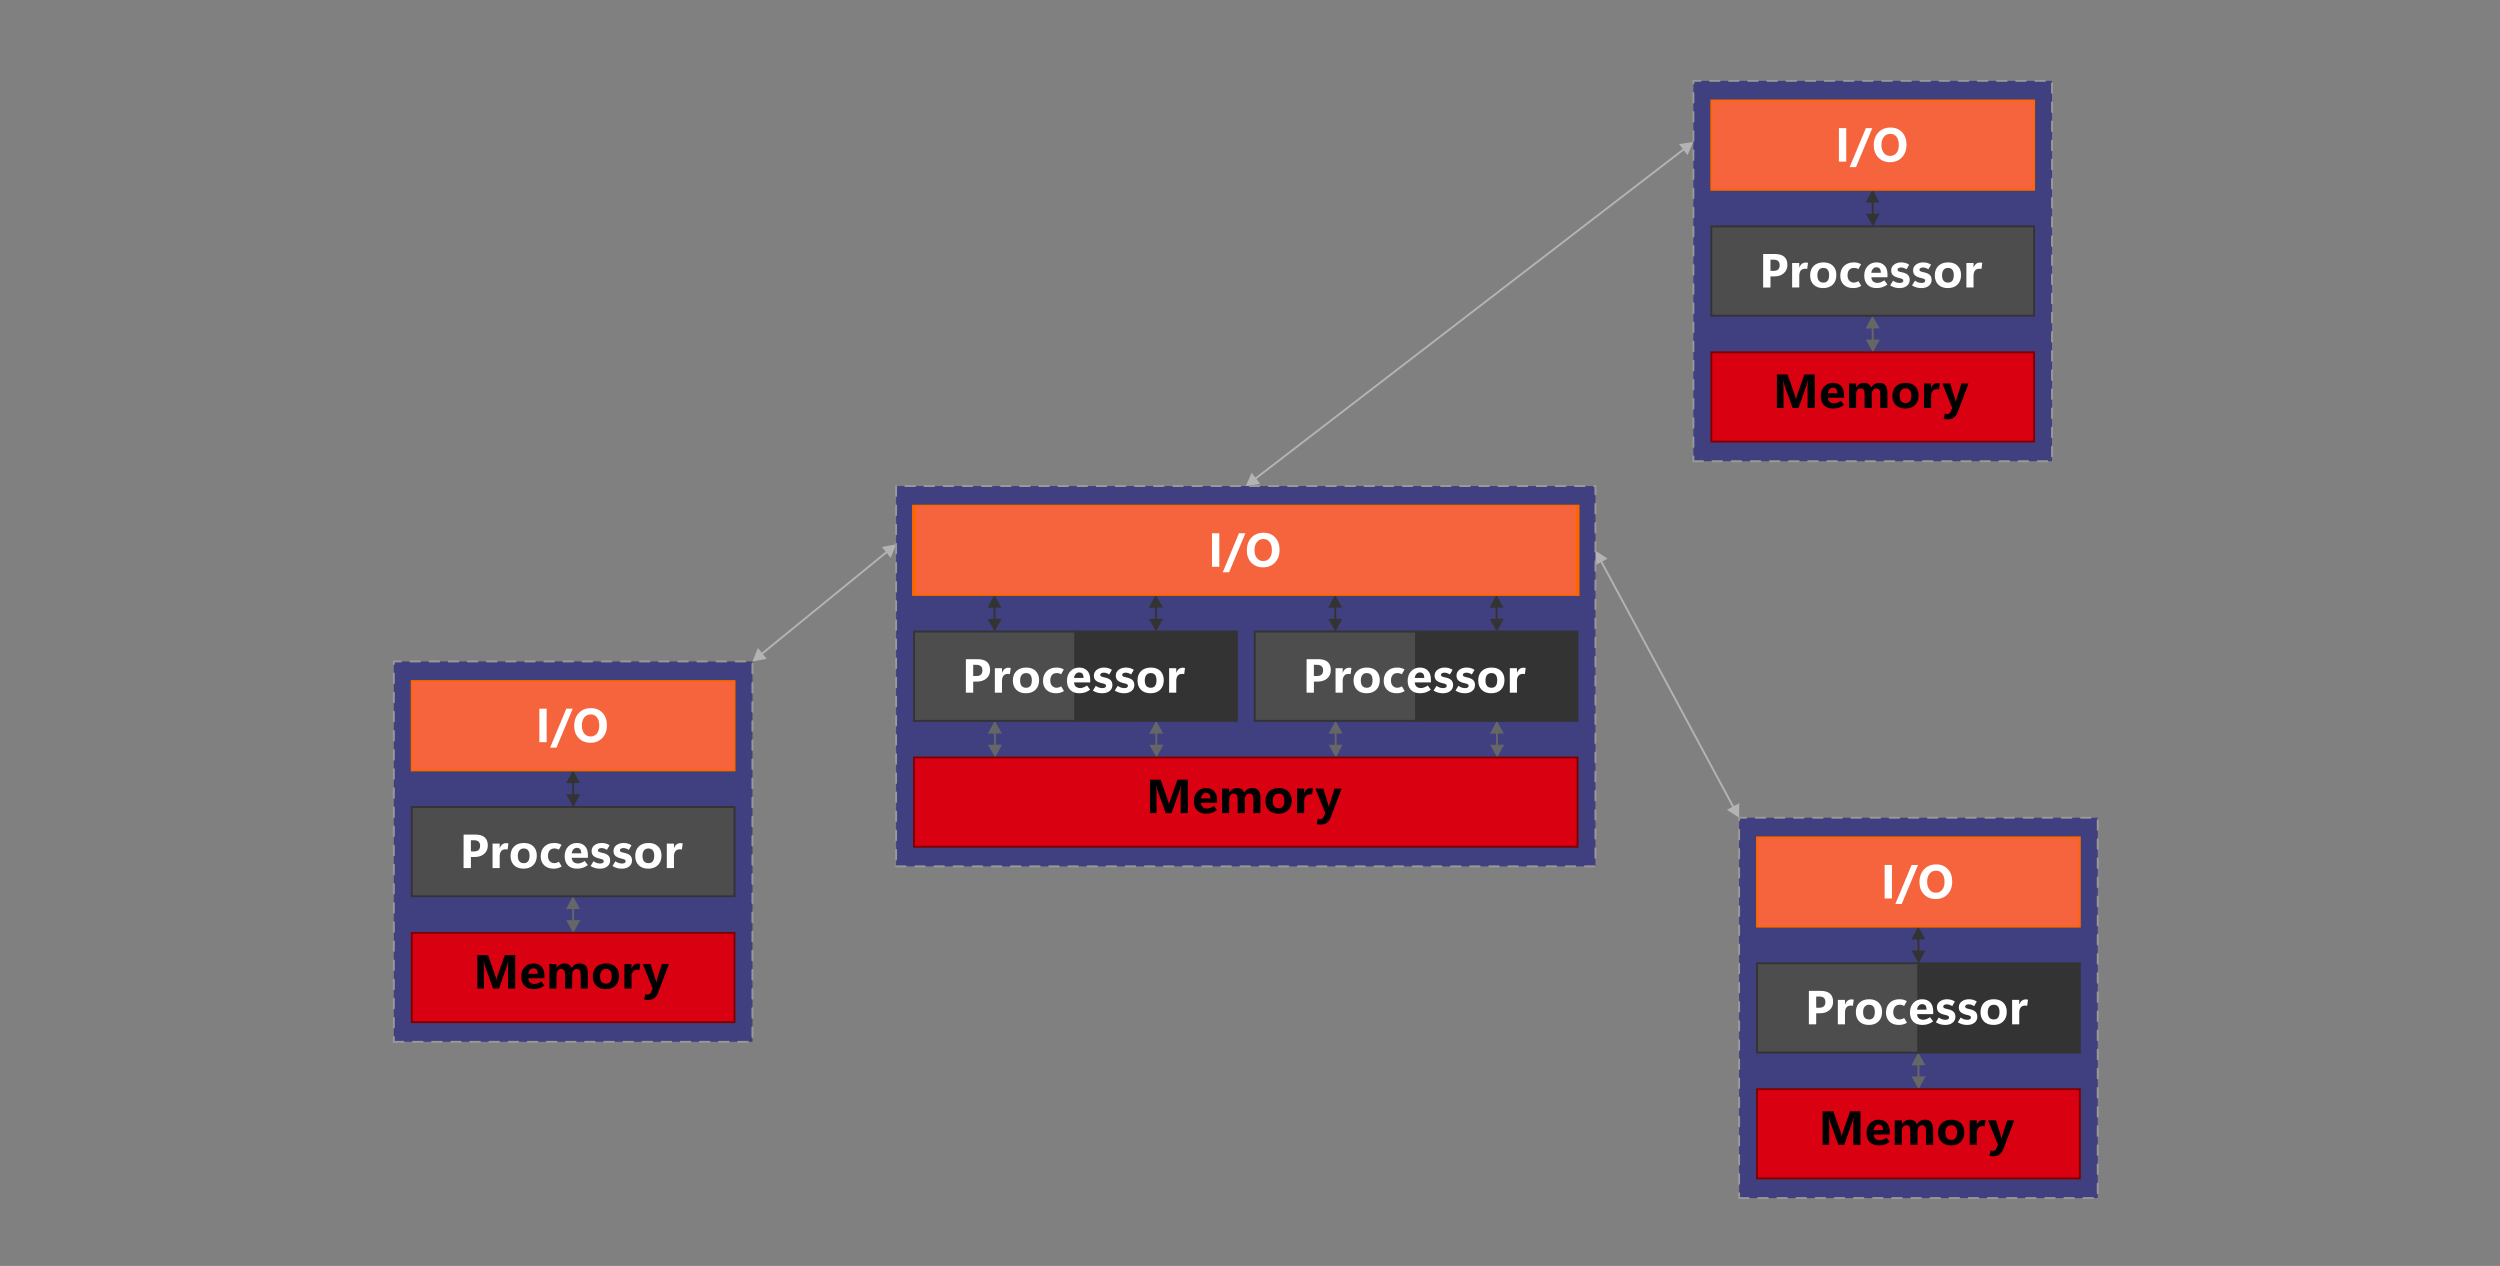 <?xml version="1.0" encoding="UTF-8"?>
<!DOCTYPE svg PUBLIC "-//W3C//DTD SVG 1.1//EN" "http://www.w3.org/Graphics/SVG/1.1/DTD/svg11.dtd">
<!-- Creator: CorelDRAW 2020 (64-Bit) -->
<svg xmlns="http://www.w3.org/2000/svg" xml:space="preserve" width="3920px" height="1985px" version="1.1" style="shape-rendering:geometricPrecision; text-rendering:geometricPrecision; image-rendering:optimizeQuality; fill-rule:evenodd; clip-rule:evenodd"
viewBox="0 0 3920 1985"
 xmlns:xlink="http://www.w3.org/1999/xlink"
 xmlns:xodm="http://www.corel.com/coreldraw/odm/2003">
 <rect x="0" y="0" width="3920" height="1985" fill="#808080" stroke="none"/>
 <defs>
  <style type="text/css">
   <![CDATA[
    .str2 {stroke:maroon;stroke-width:3;stroke-miterlimit:22.926}
    .str1 {stroke:#333333;stroke-width:3;stroke-linecap:round;stroke-miterlimit:22.926}
    .str0 {stroke:#999999;stroke-width:3;stroke-linecap:round;stroke-miterlimit:22.926;stroke-dasharray:15 15}
    .fil0 {fill:none}
    .fil8 {fill:#333333}
    .fil4 {fill:#4D4D4D}
    .fil5 {fill:#D90011}
    .fil10 {fill:#F5643D}
    .fil6 {fill:black;fill-rule:nonzero}
    .fil7 {fill:#333333;fill-rule:nonzero}
    .fil3 {fill:#666666;fill-rule:nonzero}
    .fil1 {fill:#B3B3B3;fill-rule:nonzero}
    .fil11 {fill:#FF6600;fill-rule:nonzero}
    .fil9 {fill:white;fill-rule:nonzero}
    .fil2 {fill:navy;fill-opacity:0.502}
   ]]>
  </style>
 </defs>
 <g id="Capa_x0020_1">
  <rect class="fil0" width="3920" height="1985"/>
  <g>
   <path class="fil1" d="M1396.57 874.64l-13.88 -17.02 22.41 -4.1 -8.53 21.12zm-203.54 149.84l197 -160.6 1.89 2.32 -196.99 160.61 -1.9 -2.33zm9.23 8.58l-22.41 4.1 8.53 -21.12 13.88 17.02z"/>
  </g>
  <g>
   <path class="fil1" d="M2520.8 875.9l-19.34 10.4 0.21 -22.78 19.13 12.38zm196.17 390.96l-207.98 -386.58 2.64 -1.42 207.98 386.58 -2.64 1.42zm10.16 -7.44l-0.21 22.78 -19.12 -12.38 19.33 -10.4z"/>
  </g>
  <g>
   <path class="fil1" d="M2646.1 243.36l-13.38 -17.4 22.51 -3.47 -9.13 20.87zm-679.18 506.45l672.95 -517.4 1.83 2.38 -672.95 517.4 -1.83 -2.38zm8.98 8.84l-22.51 3.46 9.13 -20.87 13.38 17.41z"/>
  </g>
  <g>
   <g>
    <polygon id="rect7201" class="fil2" points="2726.92,1878.57 3289.27,1878.57 3289.27,1282.2 2726.92,1282.2 "/>
    <polygon id="1" class="fil0 str0" points="2726.92,1878.57 3289.27,1878.57 3289.27,1282.2 2726.92,1282.2 "/>
   </g>
   <g>
    <path class="fil3" d="M3018.98 1670.22l-21.96 0.24 10.76 -20.07 11.2 19.83zm-12.27 19.37l-0.23 -20.96 3 -0.03 0.23 20.95 -3 0.04zm12.46 -1.87l-10.76 20.08 -11.2 -19.84 21.96 -0.24z"/>
   </g>
   <rect id="rect7187" class="fil4 str1" x="2755.04" y="1510.39" width="253.05" height="140"/>
   <rect class="fil5 str2" x="2755.04" y="1707.8" width="506.11" height="140"/>
   <path id="text7195" class="fil6" d="M2917.27 1795.06l-11.33 0 0 -31.67c0,-1.66 0.04,-3.43 0.12,-5.3 0.07,-1.86 0.18,-3.83 0.32,-5.88l-0.29 0c-0.31,1.59 -0.6,2.95 -0.86,4.09 -0.25,1.14 -0.5,2.04 -0.75,2.73l-12.7 36.03 -9.2 0 -12.89 -35.67c-0.17,-0.49 -0.4,-1.33 -0.67,-2.53 -0.29,-1.18 -0.61,-2.73 -0.98,-4.65l-0.32 0c0.16,2.48 0.29,4.83 0.36,7.08 0.08,2.24 0.11,4.35 0.11,6.34l0 29.43 -10.36 0 0 -52.51 16.74 0 11.09 31.49c0.43,1.18 0.81,2.32 1.1,3.46 0.3,1.14 0.55,2.28 0.77,3.43l0.21 0c0.38,-1.32 0.73,-2.56 1.07,-3.74 0.35,-1.16 0.7,-2.24 1.06,-3.23l11.14 -31.41 16.26 0 0 52.51z"/>
   <path id="1" class="fil6" d="M2963.11 1778.99l-25.3 0c0.18,2.98 1.16,5.2 2.88,6.66 1.74,1.46 4.14,2.2 7.22,2.2 1.1,0 2.61,-0.32 4.55,-0.97 1.92,-0.65 3.81,-1.65 5.67,-3.02l4.9 6.48c-2.59,1.95 -5.24,3.39 -7.96,4.29 -2.73,0.9 -5.7,1.35 -8.95,1.35 -6.15,0 -10.93,-1.71 -14.33,-5.16 -3.38,-3.44 -5.1,-8.24 -5.12,-14.39 0,-6.15 1.8,-11.15 5.4,-14.98 3.6,-3.84 8.16,-5.75 13.69,-5.75 5.28,0 9.51,1.61 12.65,4.85 3.13,3.24 4.7,7.88 4.7,13.94l0 4.5zm-10.44 -7c0,-3.05 -0.59,-5.25 -1.78,-6.61 -1.18,-1.35 -2.92,-2.03 -5.21,-2.03 -2.02,0 -3.77,0.78 -5.24,2.33 -1.46,1.55 -2.36,3.65 -2.67,6.31l14.9 0z"/>
   <path id="2" class="fil6" d="M3031.14 1795.06l-11.16 0 0 -21.93c0,-2.98 -0.54,-5.19 -1.6,-6.63 -1.06,-1.44 -2.67,-2.16 -4.85,-2.16 -2.02,0 -3.69,0.87 -4.99,2.64 -1.28,1.76 -1.93,3.93 -1.93,6.55l0 21.53 -11.2 0 0 -22.22c0,-2.86 -0.54,-4.99 -1.6,-6.4 -1.07,-1.4 -2.64,-2.1 -4.74,-2.1 -2.13,0 -3.83,0.84 -5.09,2.51 -1.27,1.66 -1.91,3.94 -1.91,6.79l0 21.42 -11.2 0 0 -38.41 11.2 0 0 6 0.15 0c1.25,-2.1 2.96,-3.78 5.15,-5.05 2.17,-1.27 4.59,-1.9 7.22,-1.9 2.72,0 5,0.6 6.85,1.83 1.87,1.22 3.28,3.02 4.25,5.42 1.47,-2.42 3.28,-4.23 5.43,-5.43 2.14,-1.22 4.64,-1.82 7.46,-1.82 4.2,0 7.35,1.29 9.44,3.88 2.09,2.59 3.12,6.46 3.12,11.61l0 23.87z"/>
   <path id="3" class="fil6" d="M3059.31 1795.98c-6.33,0 -11.3,-1.79 -14.94,-5.38 -3.64,-3.6 -5.46,-8.45 -5.46,-14.57 0.02,-6.38 1.91,-11.37 5.67,-14.95 3.76,-3.59 8.85,-5.38 15.28,-5.38 6.32,0 11.27,1.79 14.85,5.36 3.57,3.58 5.36,8.34 5.36,14.31 0,6.34 -1.85,11.36 -5.56,15.06 -3.72,3.7 -8.78,5.55 -15.2,5.55zm0.4 -8.6c2.98,0 5.22,-0.99 6.72,-2.98 1.5,-1.97 2.25,-4.91 2.25,-8.82 0,-3.7 -0.76,-6.51 -2.27,-8.4 -1.52,-1.89 -3.77,-2.84 -6.78,-2.84 -2.95,0 -5.25,1.01 -6.87,3.04 -1.64,2.02 -2.47,4.86 -2.47,8.5 0,3.81 0.8,6.67 2.39,8.6 1.59,1.93 3.93,2.9 7.03,2.9z"/>
   <path id="4" class="fil6" d="M3112.07 1765.99c-0.49,-0.13 -0.98,-0.21 -1.48,-0.28 -0.5,-0.06 -1.07,-0.08 -1.7,-0.08 -3.06,0 -5.36,0.96 -6.91,2.9 -1.55,1.95 -2.32,4.63 -2.32,8.07l0 18.46 -11.2 0 0 -38.41 11.2 0 0 7.18 0.15 0c0.92,-2.62 2.23,-4.58 3.93,-5.9 1.7,-1.31 3.77,-1.98 6.22,-1.98 0.57,0 1.13,0.05 1.67,0.13 0.54,0.09 1.11,0.18 1.73,0.31l-1.29 9.6z"/>
   <path id="5" class="fil6" d="M3158.36 1756.65l-17.24 45.45c-1.33,3.49 -3.29,6.19 -5.89,8.09 -2.6,1.9 -5.71,2.85 -9.35,2.85 -1.15,0 -2.27,-0.06 -3.39,-0.2 -1.11,-0.12 -2.17,-0.33 -3.2,-0.6l1.94 -8.31c0.59,0.22 1.16,0.37 1.74,0.47 0.57,0.1 1.2,0.15 1.89,0.15 1.21,0 2.3,-0.31 3.23,-0.91 0.94,-0.61 1.7,-1.59 2.29,-2.94l2.43 -5.71 -15.54 -38.34 12.39 0 7.53 24.09c0.23,0.66 0.42,1.4 0.59,2.2 0.18,0.81 0.31,1.7 0.44,2.67l0.15 0c0.12,-0.7 0.27,-1.45 0.47,-2.23 0.2,-0.78 0.44,-1.63 0.74,-2.57l7.65 -24.16 11.13 0z"/>
   <g>
    <path class="fil7" d="M3018.98 1472.82l-21.96 0.23 10.76 -20.07 11.2 19.84zm-12.27 19.36l-0.23 -20.96 3 -0.03 0.23 20.95 -3 0.04zm12.46 -1.87l-10.76 20.08 -11.2 -19.84 21.96 -0.24z"/>
   </g>
   <rect id="rect7187_0" class="fil8 str1" x="3008.09" y="1510.39" width="253.05" height="140"/>
   <path id="text7189" class="fil9" d="M2847.79 1588.82l0 17.37 -11.5 0 0.04 -52.52 18.28 0c6.53,0 11.46,1.43 14.74,4.29 3.3,2.85 4.95,7.13 4.95,12.81 0,5.4 -1.88,9.75 -5.66,13.08 -3.77,3.32 -8.8,4.97 -15.1,4.97l-5.75 0zm0 -26.28l0 17.53 4.76 0.04c3.22,0 5.64,-0.75 7.27,-2.24 1.62,-1.48 2.42,-3.72 2.4,-6.7 0,-2.87 -0.8,-5.03 -2.4,-6.47 -1.6,-1.45 -4,-2.16 -7.2,-2.16l-4.83 0z"/>
   <path id="1" class="fil9" d="M2905.36 1577.11c-0.49,-0.12 -0.98,-0.21 -1.48,-0.27 -0.5,-0.07 -1.07,-0.09 -1.7,-0.09 -3.06,0 -5.36,0.96 -6.91,2.9 -1.55,1.95 -2.33,4.64 -2.33,8.07l0 18.47 -11.2 0 0 -38.42 11.2 0 0 7.18 0.15 0c0.93,-2.61 2.24,-4.58 3.94,-5.9 1.7,-1.31 3.76,-1.98 6.21,-1.98 0.58,0 1.14,0.05 1.68,0.13 0.54,0.09 1.11,0.19 1.72,0.31l-1.28 9.6z"/>
   <path id="2" class="fil9" d="M2930.37 1607.1c-6.33,0 -11.3,-1.79 -14.94,-5.38 -3.64,-3.6 -5.46,-8.45 -5.46,-14.57 0.02,-6.38 1.91,-11.36 5.67,-14.95 3.77,-3.59 8.85,-5.38 15.28,-5.38 6.32,0 11.27,1.79 14.85,5.37 3.57,3.57 5.36,8.33 5.36,14.3 0,6.35 -1.85,11.36 -5.56,15.06 -3.71,3.7 -8.78,5.55 -15.2,5.55zm0.4 -8.6c2.99,0 5.22,-0.99 6.72,-2.98 1.5,-1.97 2.25,-4.91 2.25,-8.82 0,-3.7 -0.76,-6.51 -2.27,-8.4 -1.51,-1.89 -3.76,-2.84 -6.78,-2.84 -2.95,0 -5.25,1.01 -6.87,3.04 -1.64,2.02 -2.46,4.86 -2.46,8.5 0,3.81 0.8,6.67 2.38,8.6 1.59,1.94 3.93,2.9 7.03,2.9z"/>
   <path id="3" class="fil9" d="M2990.13 1603.66c-1.95,1.2 -3.94,2.06 -5.95,2.61 -2.01,0.55 -4.2,0.83 -6.57,0.83 -6.41,0 -11.39,-1.78 -14.98,-5.33 -3.59,-3.55 -5.39,-8.17 -5.39,-13.86 0,-6.51 1.93,-11.66 5.78,-15.44 3.83,-3.77 8.93,-5.65 15.29,-5.65 2.33,0 4.41,0.23 6.2,0.69 1.8,0.46 3.58,1.2 5.37,2.2l-4.17 7.58c-1.16,-0.65 -2.28,-1.13 -3.38,-1.43 -1.1,-0.29 -2.3,-0.44 -3.59,-0.44 -3.17,0 -5.65,1.03 -7.43,3.08 -1.78,2.05 -2.68,4.94 -2.68,8.65 0,3.56 0.96,6.34 2.87,8.35 1.93,2 4.32,3 7.2,3 0.86,0 1.92,-0.18 3.19,-0.54 1.27,-0.35 2.55,-0.92 3.84,-1.74l4.4 7.44z"/>
   <path id="4" class="fil9" d="M3031.26 1590.11l-25.3 0c0.18,2.98 1.16,5.2 2.88,6.66 1.74,1.47 4.14,2.2 7.22,2.2 1.1,0 2.61,-0.32 4.55,-0.97 1.92,-0.65 3.81,-1.65 5.67,-3.01l4.9 6.47c-2.59,1.95 -5.24,3.39 -7.96,4.29 -2.73,0.9 -5.7,1.35 -8.95,1.35 -6.15,0 -10.93,-1.71 -14.33,-5.16 -3.38,-3.44 -5.1,-8.24 -5.12,-14.39 0,-6.15 1.8,-11.15 5.4,-14.98 3.6,-3.83 8.16,-5.75 13.69,-5.75 5.28,0 9.51,1.62 12.65,4.85 3.13,3.24 4.7,7.88 4.7,13.94l0 4.5zm-10.44 -7c0,-3.05 -0.59,-5.25 -1.78,-6.61 -1.18,-1.35 -2.92,-2.03 -5.21,-2.03 -2.02,0 -3.77,0.78 -5.24,2.33 -1.46,1.55 -2.36,3.65 -2.67,6.31l14.9 0z"/>
   <path id="5" class="fil9" d="M3035.43 1602.96l4.61 -7.5c1.29,1 2.83,1.85 4.6,2.54 1.77,0.7 3.73,1.05 5.88,1.05 1.64,0 2.97,-0.3 4.01,-0.9 1.04,-0.6 1.55,-1.51 1.55,-2.73 0,-1 -0.4,-1.78 -1.21,-2.36 -0.8,-0.57 -2.29,-1.1 -4.46,-1.56 -4.77,-1.03 -8.18,-2.45 -10.25,-4.29 -2.08,-1.82 -3.12,-4.4 -3.12,-7.72 0,-3.85 1.53,-6.93 4.59,-9.23 3.06,-2.3 6.84,-3.44 11.3,-3.44 2.33,0 4.5,0.29 6.54,0.88 2.04,0.59 3.97,1.47 5.8,2.67l-4.21 7.25c-1.54,-0.97 -2.98,-1.68 -4.34,-2.15 -1.35,-0.45 -2.75,-0.67 -4.19,-0.67 -1.69,0 -3.02,0.32 -4.02,0.95 -1,0.64 -1.52,1.46 -1.52,2.46 0,1.1 0.47,1.91 1.38,2.44 0.92,0.52 2.67,1.05 5.26,1.59 4.41,0.9 7.6,2.31 9.54,4.21 1.94,1.9 2.91,4.49 2.91,7.76 0,3.89 -1.46,7 -4.4,9.36 -2.92,2.35 -6.81,3.53 -11.64,3.53 -2.63,0 -5.15,-0.34 -7.55,-1 -2.38,-0.68 -4.75,-1.73 -7.06,-3.14z"/>
   <path id="6" class="fil9" d="M3069.78 1602.96l4.61 -7.5c1.29,1 2.83,1.85 4.6,2.54 1.77,0.7 3.73,1.05 5.88,1.05 1.64,0 2.97,-0.3 4.01,-0.9 1.04,-0.6 1.55,-1.51 1.55,-2.73 0,-1 -0.4,-1.78 -1.21,-2.36 -0.8,-0.57 -2.29,-1.1 -4.46,-1.56 -4.77,-1.03 -8.18,-2.45 -10.25,-4.29 -2.08,-1.82 -3.12,-4.4 -3.12,-7.72 0,-3.85 1.53,-6.93 4.59,-9.23 3.06,-2.3 6.84,-3.44 11.3,-3.44 2.33,0 4.5,0.29 6.54,0.88 2.04,0.59 3.97,1.47 5.8,2.67l-4.21 7.25c-1.54,-0.97 -2.98,-1.68 -4.34,-2.15 -1.35,-0.45 -2.75,-0.67 -4.19,-0.67 -1.69,0 -3.02,0.32 -4.02,0.95 -1,0.64 -1.52,1.46 -1.52,2.46 0,1.1 0.47,1.91 1.38,2.44 0.92,0.52 2.67,1.05 5.26,1.59 4.41,0.9 7.6,2.31 9.54,4.21 1.94,1.9 2.91,4.49 2.91,7.76 0,3.89 -1.46,7 -4.4,9.36 -2.92,2.35 -6.81,3.53 -11.64,3.53 -2.63,0 -5.15,-0.34 -7.55,-1 -2.38,-0.68 -4.75,-1.73 -7.06,-3.14z"/>
   <path id="7" class="fil9" d="M3125.84 1607.1c-6.32,0 -11.3,-1.79 -14.93,-5.38 -3.64,-3.6 -5.47,-8.45 -5.47,-14.57 0.03,-6.38 1.92,-11.36 5.68,-14.95 3.76,-3.59 8.85,-5.38 15.27,-5.38 6.33,0 11.28,1.79 14.85,5.37 3.58,3.57 5.37,8.33 5.37,14.3 0,6.35 -1.85,11.36 -5.57,15.06 -3.71,3.7 -8.77,5.55 -15.2,5.55zm0.4 -8.6c2.99,0 5.23,-0.99 6.73,-2.98 1.5,-1.97 2.25,-4.91 2.25,-8.82 0,-3.7 -0.76,-6.51 -2.28,-8.4 -1.51,-1.89 -3.76,-2.84 -6.77,-2.84 -2.95,0 -5.25,1.01 -6.88,3.04 -1.63,2.02 -2.46,4.86 -2.46,8.5 0,3.81 0.8,6.67 2.39,8.6 1.59,1.94 3.92,2.9 7.02,2.9z"/>
   <path id="8" class="fil9" d="M3178.61 1577.11c-0.49,-0.12 -0.98,-0.21 -1.48,-0.27 -0.5,-0.07 -1.07,-0.09 -1.7,-0.09 -3.06,0 -5.36,0.96 -6.91,2.9 -1.55,1.95 -2.33,4.64 -2.33,8.07l0 18.47 -11.2 0 0 -38.42 11.2 0 0 7.18 0.15 0c0.93,-2.61 2.24,-4.58 3.94,-5.9 1.7,-1.31 3.76,-1.98 6.21,-1.98 0.58,0 1.14,0.05 1.68,0.13 0.54,0.09 1.11,0.19 1.72,0.31l-1.28 9.6z"/>
   <g>
    <polygon class="fil10" points="2755.04,1312.98 2755.04,1452.98 3261.15,1452.98 3261.15,1312.98 "/>
    <path id="1" class="fil11" d="M2753.53 1452.98l0 -140 3.01 0 0 140 -1.5 1.5 -1.51 -1.5zm1.51 1.5l-1.51 0 0 -1.5 1.51 1.5zm506.11 0l-506.11 0 0 -3 506.11 0 1.5 1.5 -1.5 1.5zm1.5 -1.5l0 1.5 -1.5 0 1.5 -1.5zm0 -140l0 140 -3 0 0 -140 1.5 -1.5 1.5 1.5zm-1.5 -1.5l1.5 0 0 1.5 -1.5 -1.5zm-506.11 0l506.11 0 0 3 -506.11 0 -1.51 -1.5 1.51 -1.5zm-1.51 1.5l0 -1.5 1.51 0 -1.51 1.5z"/>
   </g>
   <polygon id="text7189_1" class="fil9" points="2966.57,1408.78 2955.11,1408.78 2955.11,1356.27 2966.57,1356.27 "/>
   <polygon id="1" class="fil9" points="3007.48,1356.27 2981.91,1417.42 2971.95,1417.42 2997.4,1356.27 "/>
   <path id="2" class="fil9" d="M3035.19 1409.69c-7.52,0 -13.64,-2.45 -18.37,-7.34 -4.72,-4.9 -7.08,-11.27 -7.08,-19.13 0,-8.3 2.4,-15.02 7.2,-20.14 4.79,-5.13 11.16,-7.69 19.1,-7.69 7.46,0 13.51,2.45 18.12,7.35 4.62,4.91 6.91,11.39 6.91,19.41 0,8.25 -2.37,14.92 -7.15,19.97 -4.77,5.05 -11.02,7.57 -18.73,7.57zm0.19 -9.89c4.2,0 7.52,-1.5 9.97,-4.5 2.45,-3 3.69,-7.16 3.69,-12.48 0,-5.55 -1.2,-9.87 -3.58,-12.95 -2.37,-3.09 -5.64,-4.63 -9.76,-4.63 -4.25,0 -7.63,1.59 -10.14,4.75 -2.52,3.18 -3.77,7.38 -3.77,12.6 0,5.3 1.25,9.5 3.75,12.59 2.5,3.09 5.79,4.62 9.84,4.62z"/>
  </g>
  <g>
   <g>
    <polygon id="rect7201_2" class="fil2" points="1405.1,1358.49 2501.67,1358.49 2501.67,762.12 1405.1,762.12 "/>
    <polygon id="1" class="fil0 str0" points="1405.1,1358.49 2501.67,1358.49 2501.67,762.12 1405.1,762.12 "/>
   </g>
   <g>
    <path class="fil3" d="M2358.22 1150.14l-21.95 0.24 10.76 -20.08 11.19 19.84zm-12.27 19.36l-0.23 -20.95 3 -0.03 0.23 20.95 -3 0.03zm12.46 -1.86l-10.76 20.07 -11.19 -19.83 21.95 -0.24z"/>
   </g>
   <g>
    <path class="fil3" d="M2105.17 1150.14l-21.96 0.24 10.76 -20.08 11.2 19.84zm-12.27 19.36l-0.23 -20.95 3 -0.03 0.23 20.95 -3 0.03zm12.46 -1.86l-10.76 20.07 -11.2 -19.83 21.96 -0.24z"/>
   </g>
   <g>
    <path class="fil3" d="M1823.99 1150.14l-21.95 0.24 10.76 -20.08 11.19 19.84zm-12.26 19.36l-0.23 -20.95 3 -0.03 0.23 20.95 -3 0.03zm12.45 -1.86l-10.76 20.07 -11.19 -19.83 21.95 -0.24z"/>
   </g>
   <g>
    <path class="fil3" d="M1570.94 1150.14l-21.96 0.24 10.76 -20.08 11.2 19.84zm-12.27 19.36l-0.23 -20.95 3 -0.03 0.23 20.95 -3 0.03zm12.46 -1.86l-10.76 20.07 -11.2 -19.83 21.96 -0.24z"/>
   </g>
   <g>
    <path class="fil7" d="M1823.37 952.73l-21.96 0.24 10.76 -20.07 11.2 19.83zm-12.27 19.36l-0.23 -20.95 3 -0.03 0.23 20.95 -3 0.03zm12.46 -1.86l-10.76 20.07 -11.2 -19.83 21.96 -0.24z"/>
   </g>
   <g>
    <path class="fil7" d="M1570.32 952.73l-21.96 0.24 10.76 -20.07 11.2 19.83zm-12.27 19.36l-0.23 -20.95 3 -0.03 0.23 20.95 -3 0.03zm12.46 -1.86l-10.77 20.07 -11.19 -19.83 21.96 -0.24z"/>
   </g>
   <g>
    <path class="fil7" d="M2357.6 952.73l-21.96 0.24 10.76 -20.07 11.2 19.83zm-12.27 19.36l-0.23 -20.95 3 -0.03 0.23 20.95 -3 0.03zm12.46 -1.86l-10.76 20.07 -11.2 -19.83 21.96 -0.24z"/>
   </g>
   <g>
    <path class="fil7" d="M2104.54 952.73l-21.95 0.24 10.76 -20.07 11.19 19.83zm-12.27 19.36l-0.23 -20.95 3 -0.03 0.23 20.95 -3 0.03zm12.46 -1.86l-10.76 20.07 -11.19 -19.83 21.95 -0.24z"/>
   </g>
   <rect class="fil5 str2" x="1433.22" y="1187.71" width="1040.34" height="140"/>
   <rect id="rect7187_3" class="fil4 str1" x="1967.44" y="990.3" width="253.05" height="140"/>
   <rect id="rect7187_4" class="fil8 str1" x="2220.5" y="990.3" width="253.05" height="140"/>
   <rect id="rect7187_5" class="fil4 str1" x="1433.22" y="990.3" width="253.05" height="140"/>
   <rect id="rect7187_6" class="fil8 str1" x="1686.27" y="990.3" width="253.05" height="140"/>
   <g>
    <polygon class="fil10" points="1433.22,792.9 1433.22,932.9 2473.55,932.9 2473.55,792.9 "/>
    <path id="1" class="fil11" d="M1430.13 932.9l0 -140 6.18 0 0 140 -3.09 1.5 -3.09 -1.5zm3.09 1.5l-3.09 0 0 -1.5 3.09 1.5zm1040.33 0l-1040.33 0 0 -3 1040.33 0 3.09 1.5 -3.09 1.5zm3.09 -1.5l0 1.5 -3.09 0 3.09 -1.5zm0 -140l0 140 -6.18 0 0 -140 3.09 -1.5 3.09 1.5zm-3.09 -1.5l3.09 0 0 1.5 -3.09 -1.5zm-1040.33 0l1040.33 0 0 3 -1040.33 0 -3.09 -1.5 3.09 -1.5zm-3.09 1.5l0 -1.5 3.09 0 -3.09 1.5z"/>
   </g>
   <path id="text7189_7" class="fil9" d="M2060.2 1068.74l0 17.36 -11.5 0 0.04 -52.51 18.27 0c6.54,0 11.46,1.43 14.75,4.29 3.3,2.85 4.95,7.12 4.95,12.81 0,5.4 -1.89,9.75 -5.66,13.08 -3.78,3.32 -8.8,4.97 -15.1,4.97l-5.75 0zm0 -26.29l0 17.54 4.76 0.04c3.21,0 5.64,-0.75 7.26,-2.24 1.63,-1.49 2.43,-3.72 2.4,-6.7 0,-2.87 -0.8,-5.04 -2.4,-6.47 -1.6,-1.45 -4,-2.17 -7.2,-2.17l-4.82 0z"/>
   <path id="1" class="fil9" d="M2117.76 1057.03c-0.49,-0.13 -0.97,-0.21 -1.47,-0.28 -0.5,-0.06 -1.08,-0.08 -1.7,-0.08 -3.07,0 -5.37,0.96 -6.92,2.9 -1.55,1.95 -2.32,4.63 -2.32,8.07l0 18.46 -11.2 0 0 -38.41 11.2 0 0 7.18 0.15 0c0.92,-2.62 2.24,-4.58 3.94,-5.9 1.7,-1.32 3.76,-1.98 6.21,-1.98 0.57,0 1.14,0.05 1.67,0.13 0.54,0.08 1.12,0.18 1.73,0.31l-1.29 9.6z"/>
   <path id="2" class="fil9" d="M2142.77 1087.02c-6.32,0 -11.3,-1.79 -14.93,-5.38 -3.64,-3.6 -5.47,-8.45 -5.47,-14.57 0.03,-6.38 1.92,-11.37 5.68,-14.95 3.76,-3.59 8.85,-5.38 15.27,-5.38 6.33,0 11.28,1.79 14.85,5.36 3.58,3.58 5.37,8.34 5.37,14.3 0,6.35 -1.85,11.37 -5.57,15.07 -3.71,3.7 -8.77,5.55 -15.2,5.55zm0.4 -8.6c2.99,0 5.23,-0.99 6.73,-2.98 1.5,-1.97 2.25,-4.91 2.25,-8.82 0,-3.7 -0.76,-6.52 -2.28,-8.4 -1.51,-1.89 -3.76,-2.84 -6.77,-2.84 -2.95,0 -5.25,1.01 -6.88,3.04 -1.63,2.02 -2.46,4.86 -2.46,8.5 0,3.81 0.8,6.67 2.39,8.6 1.59,1.93 3.92,2.9 7.02,2.9z"/>
   <path id="3" class="fil9" d="M2202.54 1083.58c-1.95,1.2 -3.94,2.06 -5.95,2.61 -2.02,0.55 -4.2,0.83 -6.58,0.83 -6.4,0 -11.39,-1.78 -14.97,-5.33 -3.59,-3.55 -5.39,-8.17 -5.39,-13.86 0,-6.51 1.92,-11.66 5.77,-15.44 3.84,-3.77 8.94,-5.65 15.29,-5.65 2.34,0 4.41,0.23 6.2,0.69 1.8,0.46 3.59,1.2 5.38,2.2l-4.18 7.57c-1.15,-0.65 -2.27,-1.12 -3.37,-1.42 -1.1,-0.29 -2.3,-0.44 -3.59,-0.44 -3.18,0 -5.65,1.03 -7.44,3.08 -1.77,2.05 -2.67,4.93 -2.67,8.65 0,3.56 0.96,6.33 2.87,8.35 1.93,2 4.31,3 7.2,3 0.85,0 1.91,-0.18 3.19,-0.54 1.26,-0.35 2.55,-0.93 3.84,-1.74l4.4 7.44z"/>
   <path id="4" class="fil9" d="M2243.66 1070.03l-25.3 0c0.19,2.97 1.16,5.2 2.89,6.66 1.74,1.46 4.14,2.2 7.21,2.2 1.1,0 2.61,-0.32 4.55,-0.97 1.93,-0.65 3.81,-1.65 5.68,-3.02l4.9 6.48c-2.59,1.95 -5.24,3.39 -7.97,4.29 -2.72,0.9 -5.7,1.35 -8.95,1.35 -6.15,0 -10.92,-1.72 -14.32,-5.17 -3.39,-3.43 -5.1,-8.23 -5.13,-14.38 0,-6.15 1.8,-11.15 5.4,-14.98 3.6,-3.84 8.17,-5.75 13.69,-5.75 5.29,0 9.51,1.61 12.65,4.85 3.14,3.24 4.7,7.88 4.7,13.94l0 4.5zm-10.44 -7c0,-3.05 -0.58,-5.25 -1.77,-6.61 -1.19,-1.35 -2.93,-2.03 -5.21,-2.03 -2.03,0 -3.78,0.78 -5.24,2.33 -1.46,1.55 -2.36,3.65 -2.68,6.31l14.9 0z"/>
   <path id="5" class="fil9" d="M2247.84 1082.88l4.61 -7.5c1.29,1 2.82,1.85 4.6,2.54 1.76,0.7 3.72,1.05 5.87,1.05 1.64,0 2.98,-0.3 4.02,-0.9 1.03,-0.6 1.55,-1.52 1.55,-2.73 0,-1 -0.4,-1.79 -1.22,-2.36 -0.8,-0.58 -2.28,-1.1 -4.46,-1.56 -4.76,-1.03 -8.17,-2.45 -10.25,-4.29 -2.07,-1.83 -3.11,-4.4 -3.11,-7.73 0,-3.85 1.52,-6.92 4.59,-9.22 3.06,-2.3 6.83,-3.44 11.3,-3.44 2.32,0 4.5,0.29 6.53,0.88 2.04,0.58 3.98,1.47 5.8,2.67l-4.21 7.25c-1.54,-0.97 -2.97,-1.69 -4.34,-2.15 -1.35,-0.45 -2.75,-0.67 -4.18,-0.67 -1.69,0 -3.03,0.32 -4.03,0.95 -1,0.63 -1.51,1.46 -1.51,2.46 0,1.1 0.46,1.91 1.37,2.44 0.93,0.52 2.68,1.05 5.27,1.58 4.41,0.9 7.6,2.32 9.53,4.22 1.94,1.9 2.92,4.48 2.92,7.76 0,3.89 -1.47,7 -4.4,9.36 -2.93,2.35 -6.82,3.53 -11.64,3.53 -2.64,0 -5.15,-0.34 -7.55,-1 -2.39,-0.68 -4.75,-1.73 -7.06,-3.14z"/>
   <path id="6" class="fil9" d="M2282.19 1082.88l4.61 -7.5c1.29,1 2.82,1.85 4.6,2.54 1.76,0.7 3.72,1.05 5.87,1.05 1.64,0 2.98,-0.3 4.02,-0.9 1.03,-0.6 1.55,-1.52 1.55,-2.73 0,-1 -0.4,-1.79 -1.22,-2.36 -0.8,-0.58 -2.28,-1.1 -4.46,-1.56 -4.76,-1.03 -8.17,-2.45 -10.25,-4.29 -2.07,-1.83 -3.11,-4.4 -3.11,-7.73 0,-3.85 1.52,-6.92 4.59,-9.22 3.06,-2.3 6.83,-3.44 11.3,-3.44 2.32,0 4.5,0.29 6.53,0.88 2.04,0.58 3.98,1.47 5.8,2.67l-4.21 7.25c-1.54,-0.97 -2.97,-1.69 -4.34,-2.15 -1.35,-0.45 -2.75,-0.67 -4.18,-0.67 -1.69,0 -3.03,0.32 -4.03,0.95 -1,0.63 -1.51,1.46 -1.51,2.46 0,1.1 0.46,1.91 1.37,2.44 0.93,0.52 2.68,1.05 5.27,1.58 4.41,0.9 7.6,2.32 9.53,4.22 1.94,1.9 2.92,4.48 2.92,7.76 0,3.89 -1.47,7 -4.4,9.36 -2.93,2.35 -6.82,3.53 -11.64,3.53 -2.64,0 -5.15,-0.34 -7.55,-1 -2.39,-0.68 -4.75,-1.73 -7.06,-3.14z"/>
   <path id="7" class="fil9" d="M2338.25 1087.02c-6.33,0 -11.3,-1.79 -14.94,-5.38 -3.64,-3.6 -5.46,-8.45 -5.46,-14.57 0.02,-6.38 1.91,-11.37 5.67,-14.95 3.77,-3.59 8.85,-5.38 15.28,-5.38 6.32,0 11.27,1.79 14.85,5.36 3.57,3.58 5.36,8.34 5.36,14.3 0,6.35 -1.85,11.37 -5.56,15.07 -3.71,3.7 -8.78,5.55 -15.2,5.55zm0.4 -8.6c2.99,0 5.22,-0.99 6.72,-2.98 1.5,-1.97 2.25,-4.91 2.25,-8.82 0,-3.7 -0.76,-6.52 -2.27,-8.4 -1.51,-1.89 -3.76,-2.84 -6.78,-2.84 -2.95,0 -5.25,1.01 -6.87,3.04 -1.64,2.02 -2.46,4.86 -2.46,8.5 0,3.81 0.8,6.67 2.38,8.6 1.59,1.93 3.93,2.9 7.03,2.9z"/>
   <path id="8" class="fil9" d="M2391.01 1057.03c-0.49,-0.13 -0.97,-0.21 -1.47,-0.28 -0.5,-0.06 -1.08,-0.08 -1.7,-0.08 -3.07,0 -5.37,0.96 -6.92,2.9 -1.55,1.95 -2.32,4.63 -2.32,8.07l0 18.46 -11.2 0 0 -38.41 11.2 0 0 7.18 0.15 0c0.92,-2.62 2.24,-4.58 3.94,-5.9 1.7,-1.32 3.76,-1.98 6.21,-1.98 0.57,0 1.14,0.05 1.67,0.13 0.54,0.08 1.12,0.18 1.73,0.31l-1.29 9.6z"/>
   <path id="text7195_8" class="fil6" d="M1862.56 1274.98l-11.32 0 0 -31.67c0,-1.67 0.03,-3.43 0.11,-5.3 0.07,-1.87 0.19,-3.83 0.32,-5.88l-0.28 0c-0.32,1.59 -0.6,2.95 -0.87,4.09 -0.25,1.14 -0.5,2.04 -0.75,2.72l-12.7 36.04 -9.2 0 -12.88 -35.67c-0.18,-0.49 -0.41,-1.33 -0.68,-2.53 -0.29,-1.19 -0.61,-2.74 -0.97,-4.65l-0.33 0c0.16,2.48 0.29,4.83 0.36,7.08 0.08,2.23 0.12,4.35 0.12,6.33l0 29.44 -10.37 0 0 -52.51 16.74 0 11.09 31.49c0.43,1.17 0.81,2.32 1.1,3.46 0.3,1.14 0.55,2.27 0.77,3.42l0.21 0c0.38,-1.31 0.73,-2.56 1.07,-3.73 0.35,-1.17 0.7,-2.24 1.06,-3.23l11.14 -31.41 16.26 0 0 52.51z"/>
   <path id="1" class="fil6" d="M1908.4 1258.91l-25.3 0c0.19,2.97 1.16,5.2 2.89,6.66 1.73,1.46 4.13,2.2 7.21,2.2 1.1,0 2.61,-0.33 4.55,-0.98 1.92,-0.65 3.81,-1.65 5.67,-3.01l4.9 6.48c-2.58,1.95 -5.23,3.38 -7.96,4.28 -2.72,0.9 -5.7,1.35 -8.95,1.35 -6.15,0 -10.92,-1.71 -14.32,-5.16 -3.39,-3.44 -5.1,-8.24 -5.13,-14.39 0,-6.15 1.8,-11.15 5.4,-14.97 3.6,-3.84 8.16,-5.75 13.69,-5.75 5.29,0 9.51,1.61 12.65,4.85 3.14,3.24 4.7,7.87 4.7,13.94l0 4.5zm-10.44 -7c0,-3.05 -0.59,-5.25 -1.77,-6.62 -1.19,-1.35 -2.93,-2.02 -5.22,-2.02 -2.02,0 -3.77,0.77 -5.23,2.32 -1.47,1.55 -2.37,3.65 -2.68,6.32l14.9 0z"/>
   <path id="2" class="fil6" d="M1976.44 1274.98l-11.17 0 0 -21.94c0,-2.97 -0.53,-5.18 -1.6,-6.62 -1.06,-1.44 -2.67,-2.16 -4.85,-2.16 -2.02,0 -3.68,0.87 -4.98,2.63 -1.29,1.77 -1.94,3.94 -1.94,6.55l0 21.54 -11.2 0 0 -22.22c0,-2.87 -0.54,-4.99 -1.6,-6.4 -1.06,-1.4 -2.64,-2.1 -4.74,-2.1 -2.12,0 -3.82,0.83 -5.09,2.51 -1.27,1.66 -1.91,3.94 -1.91,6.79l0 21.42 -11.2 0 0 -38.41 11.2 0 0 6 0.15 0c1.25,-2.1 2.96,-3.79 5.15,-5.05 2.18,-1.28 4.59,-1.9 7.23,-1.9 2.71,0 5,0.6 6.85,1.82 1.86,1.23 3.27,3.03 4.25,5.43 1.46,-2.43 3.27,-4.24 5.42,-5.44 2.14,-1.21 4.64,-1.81 7.46,-1.81 4.2,0 7.35,1.29 9.44,3.87 2.09,2.59 3.13,6.47 3.13,11.62l0 23.87z"/>
   <path id="3" class="fil6" d="M2004.6 1275.89c-6.33,0 -11.3,-1.78 -14.94,-5.37 -3.64,-3.6 -5.46,-8.45 -5.46,-14.58 0.02,-6.37 1.91,-11.36 5.67,-14.95 3.77,-3.58 8.85,-5.37 15.28,-5.37 6.32,0 11.27,1.79 14.85,5.36 3.57,3.58 5.36,8.34 5.36,14.3 0,6.35 -1.85,11.36 -5.56,15.06 -3.71,3.7 -8.78,5.55 -15.2,5.55zm0.4 -8.6c2.99,0 5.22,-0.98 6.72,-2.97 1.5,-1.98 2.25,-4.91 2.25,-8.83 0,-3.7 -0.76,-6.51 -2.27,-8.4 -1.51,-1.88 -3.76,-2.83 -6.78,-2.83 -2.95,0 -5.25,1.01 -6.87,3.03 -1.64,2.03 -2.46,4.87 -2.46,8.5 0,3.82 0.8,6.68 2.38,8.6 1.59,1.94 3.93,2.9 7.03,2.9z"/>
   <path id="4" class="fil6" d="M2057.36 1245.91c-0.49,-0.13 -0.97,-0.22 -1.47,-0.28 -0.5,-0.06 -1.08,-0.09 -1.7,-0.09 -3.07,0 -5.37,0.97 -6.92,2.9 -1.55,1.95 -2.32,4.64 -2.32,8.08l0 18.46 -11.2 0 0 -38.41 11.2 0 0 7.17 0.15 0c0.92,-2.61 2.24,-4.57 3.94,-5.9 1.7,-1.31 3.76,-1.97 6.21,-1.97 0.57,0 1.14,0.05 1.67,0.12 0.54,0.09 1.12,0.19 1.73,0.32l-1.29 9.6z"/>
   <path id="5" class="fil6" d="M2103.65 1236.57l-17.24 45.45c-1.33,3.49 -3.29,6.19 -5.89,8.09 -2.6,1.9 -5.71,2.85 -9.35,2.85 -1.15,0 -2.27,-0.07 -3.38,-0.2 -1.12,-0.13 -2.18,-0.33 -3.2,-0.6l1.93 -8.32c0.59,0.23 1.16,0.38 1.74,0.48 0.58,0.1 1.2,0.15 1.89,0.15 1.21,0 2.3,-0.31 3.23,-0.91 0.94,-0.62 1.71,-1.59 2.29,-2.94l2.43 -5.71 -15.54 -38.34 12.39 0 7.54 24.09c0.22,0.66 0.41,1.4 0.58,2.2 0.18,0.81 0.32,1.7 0.44,2.67l0.15 0c0.13,-0.7 0.28,-1.45 0.48,-2.24 0.19,-0.77 0.43,-1.62 0.73,-2.56l7.65 -24.16 11.13 0z"/>
   <path id="text7189_9" class="fil9" d="M1525.97 1068.74l0 17.36 -11.5 0 0.04 -52.51 18.27 0c6.54,0 11.47,1.43 14.75,4.29 3.3,2.85 4.95,7.12 4.95,12.81 0,5.4 -1.88,9.75 -5.66,13.08 -3.77,3.32 -8.8,4.97 -15.1,4.97l-5.75 0zm0 -26.29l0 17.54 4.76 0.04c3.22,0 5.64,-0.75 7.27,-2.24 1.62,-1.49 2.42,-3.72 2.4,-6.7 0,-2.87 -0.8,-5.04 -2.4,-6.47 -1.6,-1.45 -4,-2.17 -7.2,-2.17l-4.83 0z"/>
   <path id="1" class="fil9" d="M1583.53 1057.03c-0.48,-0.13 -0.97,-0.21 -1.47,-0.28 -0.5,-0.06 -1.08,-0.08 -1.7,-0.08 -3.06,0 -5.36,0.96 -6.91,2.9 -1.55,1.95 -2.33,4.63 -2.33,8.07l0 18.46 -11.2 0 0 -38.41 11.2 0 0 7.18 0.15 0c0.93,-2.62 2.24,-4.58 3.94,-5.9 1.7,-1.32 3.76,-1.98 6.21,-1.98 0.58,0 1.14,0.05 1.68,0.13 0.53,0.08 1.11,0.18 1.72,0.31l-1.29 9.6z"/>
   <path id="2" class="fil9" d="M1608.55 1087.02c-6.33,0 -11.3,-1.79 -14.94,-5.38 -3.64,-3.6 -5.46,-8.45 -5.46,-14.57 0.02,-6.38 1.91,-11.37 5.67,-14.95 3.76,-3.59 8.85,-5.38 15.28,-5.38 6.32,0 11.27,1.79 14.85,5.36 3.57,3.58 5.36,8.34 5.36,14.3 0,6.35 -1.85,11.37 -5.56,15.07 -3.72,3.7 -8.78,5.55 -15.2,5.55zm0.4 -8.6c2.98,0 5.22,-0.99 6.72,-2.98 1.5,-1.97 2.25,-4.91 2.25,-8.82 0,-3.7 -0.76,-6.52 -2.27,-8.4 -1.52,-1.89 -3.77,-2.84 -6.78,-2.84 -2.95,0 -5.25,1.01 -6.87,3.04 -1.64,2.02 -2.47,4.86 -2.47,8.5 0,3.81 0.8,6.67 2.39,8.6 1.59,1.93 3.93,2.9 7.03,2.9z"/>
   <path id="3" class="fil9" d="M1668.31 1083.58c-1.95,1.2 -3.94,2.06 -5.95,2.61 -2.01,0.55 -4.2,0.83 -6.58,0.83 -6.4,0 -11.38,-1.78 -14.97,-5.33 -3.59,-3.55 -5.39,-8.17 -5.39,-13.86 0,-6.51 1.93,-11.66 5.78,-15.44 3.83,-3.77 8.93,-5.65 15.28,-5.65 2.34,0 4.42,0.23 6.2,0.69 1.8,0.46 3.59,1.2 5.38,2.2l-4.18 7.57c-1.15,-0.65 -2.27,-1.12 -3.37,-1.42 -1.1,-0.29 -2.3,-0.44 -3.59,-0.44 -3.17,0 -5.65,1.03 -7.44,3.08 -1.77,2.05 -2.67,4.93 -2.67,8.65 0,3.56 0.96,6.33 2.87,8.35 1.93,2 4.32,3 7.2,3 0.85,0 1.92,-0.18 3.19,-0.54 1.26,-0.35 2.55,-0.93 3.84,-1.74l4.4 7.44z"/>
   <path id="4" class="fil9" d="M1709.43 1070.03l-25.3 0c0.19,2.97 1.17,5.2 2.89,6.66 1.74,1.46 4.14,2.2 7.21,2.2 1.1,0 2.62,-0.32 4.55,-0.97 1.93,-0.65 3.82,-1.65 5.68,-3.02l4.9 6.48c-2.59,1.95 -5.24,3.39 -7.96,4.29 -2.73,0.9 -5.7,1.35 -8.95,1.35 -6.15,0 -10.93,-1.72 -14.33,-5.17 -3.39,-3.43 -5.1,-8.23 -5.12,-14.38 0,-6.15 1.8,-11.15 5.4,-14.98 3.6,-3.84 8.16,-5.75 13.68,-5.75 5.29,0 9.52,1.61 12.65,4.85 3.14,3.24 4.7,7.88 4.7,13.94l0 4.5zm-10.43 -7c0,-3.05 -0.59,-5.25 -1.78,-6.61 -1.19,-1.35 -2.92,-2.03 -5.21,-2.03 -2.03,0 -3.78,0.78 -5.24,2.33 -1.46,1.55 -2.36,3.65 -2.67,6.31l14.9 0z"/>
   <path id="5" class="fil9" d="M1713.61 1082.88l4.61 -7.5c1.29,1 2.83,1.85 4.6,2.54 1.76,0.7 3.73,1.05 5.88,1.05 1.63,0 2.97,-0.3 4.01,-0.9 1.04,-0.6 1.55,-1.52 1.55,-2.73 0,-1 -0.4,-1.79 -1.21,-2.36 -0.8,-0.58 -2.29,-1.1 -4.47,-1.56 -4.76,-1.03 -8.17,-2.45 -10.25,-4.29 -2.07,-1.83 -3.11,-4.4 -3.11,-7.73 0,-3.85 1.53,-6.92 4.59,-9.22 3.06,-2.3 6.84,-3.44 11.3,-3.44 2.32,0 4.5,0.29 6.54,0.88 2.03,0.58 3.97,1.47 5.8,2.67l-4.22 7.25c-1.53,-0.97 -2.97,-1.69 -4.33,-2.15 -1.35,-0.45 -2.75,-0.67 -4.19,-0.67 -1.69,0 -3.03,0.32 -4.03,0.95 -1,0.63 -1.51,1.46 -1.51,2.46 0,1.1 0.46,1.91 1.38,2.44 0.92,0.52 2.67,1.05 5.26,1.58 4.41,0.9 7.6,2.32 9.54,4.22 1.93,1.9 2.91,4.48 2.91,7.76 0,3.89 -1.46,7 -4.4,9.36 -2.93,2.35 -6.81,3.53 -11.64,3.53 -2.64,0 -5.15,-0.34 -7.55,-1 -2.39,-0.68 -4.75,-1.73 -7.06,-3.14z"/>
   <path id="6" class="fil9" d="M1747.96 1082.88l4.61 -7.5c1.29,1 2.83,1.85 4.6,2.54 1.76,0.7 3.73,1.05 5.88,1.05 1.63,0 2.97,-0.3 4.01,-0.9 1.04,-0.6 1.55,-1.52 1.55,-2.73 0,-1 -0.4,-1.79 -1.21,-2.36 -0.8,-0.58 -2.29,-1.1 -4.47,-1.56 -4.76,-1.03 -8.17,-2.45 -10.25,-4.29 -2.07,-1.83 -3.11,-4.4 -3.11,-7.73 0,-3.85 1.53,-6.92 4.59,-9.22 3.06,-2.3 6.84,-3.44 11.3,-3.44 2.32,0 4.5,0.29 6.54,0.88 2.03,0.58 3.97,1.47 5.8,2.67l-4.22 7.25c-1.53,-0.97 -2.97,-1.69 -4.33,-2.15 -1.35,-0.45 -2.75,-0.67 -4.19,-0.67 -1.69,0 -3.03,0.32 -4.03,0.95 -1,0.63 -1.51,1.46 -1.51,2.46 0,1.1 0.46,1.91 1.38,2.44 0.92,0.52 2.67,1.05 5.26,1.58 4.41,0.9 7.6,2.32 9.54,4.22 1.93,1.9 2.91,4.48 2.91,7.76 0,3.89 -1.46,7 -4.4,9.36 -2.93,2.35 -6.81,3.53 -11.64,3.53 -2.64,0 -5.15,-0.34 -7.55,-1 -2.39,-0.68 -4.75,-1.73 -7.06,-3.14z"/>
   <path id="7" class="fil9" d="M1804.02 1087.02c-6.32,0 -11.3,-1.79 -14.94,-5.38 -3.63,-3.6 -5.46,-8.45 -5.46,-14.57 0.03,-6.38 1.91,-11.37 5.68,-14.95 3.76,-3.59 8.85,-5.38 15.27,-5.38 6.33,0 11.28,1.79 14.85,5.36 3.58,3.58 5.36,8.34 5.36,14.3 0,6.35 -1.85,11.37 -5.56,15.07 -3.71,3.7 -8.77,5.55 -15.2,5.55zm0.4 -8.6c2.99,0 5.23,-0.99 6.73,-2.98 1.5,-1.97 2.25,-4.91 2.25,-8.82 0,-3.7 -0.77,-6.52 -2.28,-8.4 -1.51,-1.89 -3.76,-2.84 -6.77,-2.84 -2.95,0 -5.25,1.01 -6.88,3.04 -1.64,2.02 -2.46,4.86 -2.46,8.5 0,3.81 0.8,6.67 2.39,8.6 1.58,1.93 3.92,2.9 7.02,2.9z"/>
   <path id="8" class="fil9" d="M1856.78 1057.03c-0.48,-0.13 -0.97,-0.21 -1.47,-0.28 -0.5,-0.06 -1.08,-0.08 -1.7,-0.08 -3.06,0 -5.36,0.96 -6.91,2.9 -1.55,1.95 -2.33,4.63 -2.33,8.07l0 18.46 -11.2 0 0 -38.41 11.2 0 0 7.18 0.15 0c0.93,-2.62 2.24,-4.58 3.94,-5.9 1.7,-1.32 3.76,-1.98 6.21,-1.98 0.58,0 1.14,0.05 1.68,0.13 0.53,0.08 1.11,0.18 1.72,0.31l-1.29 9.6z"/>
   <polygon id="text7189_10" class="fil9" points="1911.87,888.7 1900.4,888.7 1900.4,836.18 1911.87,836.18 "/>
   <polygon id="1" class="fil9" points="1952.77,836.18 1927.2,897.33 1917.24,897.33 1942.69,836.18 "/>
   <path id="2" class="fil9" d="M1980.48 889.61c-7.52,0 -13.64,-2.45 -18.36,-7.34 -4.73,-4.9 -7.09,-11.27 -7.09,-19.14 0,-8.3 2.4,-15.01 7.2,-20.13 4.79,-5.13 11.16,-7.69 19.1,-7.69 7.46,0 13.51,2.45 18.12,7.35 4.62,4.91 6.92,11.39 6.92,19.41 0,8.25 -2.38,14.91 -7.16,19.96 -4.77,5.05 -11.02,7.58 -18.73,7.58zm0.19 -9.89c4.2,0 7.52,-1.5 9.97,-4.5 2.45,-3 3.69,-7.16 3.69,-12.49 0,-5.55 -1.2,-9.86 -3.58,-12.95 -2.37,-3.08 -5.64,-4.62 -9.76,-4.62 -4.25,0 -7.62,1.59 -10.14,4.75 -2.52,3.17 -3.77,7.37 -3.77,12.6 0,5.3 1.25,9.5 3.75,12.59 2.5,3.08 5.79,4.62 9.84,4.62z"/>
  </g>
  <g>
   <g>
    <polygon id="rect7201_11" class="fil2" points="617.51,1633.53 1179.85,1633.53 1179.85,1037.16 617.51,1037.16 "/>
    <polygon id="1" class="fil0 str0" points="617.51,1633.53 1179.85,1633.53 1179.85,1037.16 617.51,1037.16 "/>
   </g>
   <g>
    <path class="fil3" d="M909.56 1425.19l-21.95 0.23 10.76 -20.07 11.19 19.84zm-12.27 19.36l-0.23 -20.96 3 -0.03 0.23 20.95 -3 0.04zm12.46 -1.87l-10.76 20.08 -11.19 -19.84 21.95 -0.24z"/>
   </g>
   <g>
    <path class="fil7" d="M909.56 1227.78l-21.95 0.24 10.76 -20.08 11.19 19.84zm-12.27 19.36l-0.23 -20.96 3 -0.03 0.23 20.95 -3 0.04zm12.46 -1.87l-10.76 20.08 -11.19 -19.84 21.95 -0.24z"/>
   </g>
   <rect id="rect7187_12" class="fil4 str1" x="645.62" y="1265.35" width="506.11" height="140"/>
   <rect class="fil5 str2" x="645.62" y="1462.76" width="506.11" height="140"/>
   <g>
    <polygon class="fil10" points="645.62,1067.94 645.62,1207.94 1151.73,1207.94 1151.73,1067.94 "/>
    <path id="1" class="fil11" d="M644.12 1207.94l0 -140 3.01 0 0 140 -1.51 1.5 -1.5 -1.5zm1.5 1.5l-1.5 0 0 -1.5 1.5 1.5zm506.11 0l-506.11 0 0 -3 506.11 0 1.51 1.5 -1.51 1.5zm1.51 -1.5l0 1.5 -1.51 0 1.51 -1.5zm0 -140l0 140 -3.01 0 0 -140 1.5 -1.5 1.51 1.5zm-1.51 -1.5l1.51 0 0 1.5 -1.51 -1.5zm-506.11 0l506.11 0 0 3 -506.11 0 -1.5 -1.5 1.5 -1.5zm-1.5 1.5l0 -1.5 1.5 0 -1.5 1.5z"/>
   </g>
   <path id="text7189_13" class="fil9" d="M738.38 1343.79l0 17.36 -11.5 0 0.04 -52.52 18.27 0c6.54,0 11.46,1.43 14.75,4.29 3.3,2.85 4.95,7.13 4.95,12.81 0,5.4 -1.89,9.75 -5.66,13.08 -3.78,3.33 -8.8,4.98 -15.1,4.98l-5.75 0zm0 -26.29l0 17.53 4.76 0.04c3.21,0 5.64,-0.75 7.26,-2.23 1.63,-1.49 2.43,-3.73 2.4,-6.7 0,-2.88 -0.8,-5.04 -2.4,-6.48 -1.6,-1.45 -4,-2.16 -7.2,-2.16l-4.82 0z"/>
   <path id="1" class="fil9" d="M795.94 1332.07c-0.49,-0.12 -0.97,-0.21 -1.47,-0.27 -0.5,-0.07 -1.08,-0.09 -1.7,-0.09 -3.07,0 -5.37,0.96 -6.92,2.9 -1.55,1.95 -2.32,4.64 -2.32,8.07l0 18.47 -11.2 0 0 -38.42 11.2 0 0 7.18 0.15 0c0.92,-2.61 2.24,-4.57 3.94,-5.9 1.7,-1.31 3.76,-1.97 6.21,-1.97 0.57,0 1.14,0.05 1.67,0.12 0.54,0.09 1.12,0.19 1.73,0.31l-1.29 9.6z"/>
   <path id="2" class="fil9" d="M820.95 1362.06c-6.32,0 -11.3,-1.79 -14.93,-5.37 -3.64,-3.6 -5.47,-8.46 -5.47,-14.58 0.03,-6.37 1.92,-11.36 5.68,-14.95 3.76,-3.59 8.85,-5.37 15.27,-5.37 6.33,0 11.28,1.78 14.85,5.36 3.58,3.57 5.37,8.33 5.37,14.3 0,6.35 -1.85,11.36 -5.57,15.06 -3.71,3.7 -8.77,5.55 -15.2,5.55zm0.4 -8.6c2.99,0 5.23,-0.99 6.73,-2.98 1.5,-1.97 2.25,-4.91 2.25,-8.82 0,-3.7 -0.76,-6.51 -2.28,-8.4 -1.51,-1.89 -3.76,-2.84 -6.77,-2.84 -2.95,0 -5.25,1.01 -6.88,3.04 -1.63,2.02 -2.46,4.86 -2.46,8.5 0,3.81 0.8,6.68 2.39,8.6 1.59,1.94 3.92,2.9 7.02,2.9z"/>
   <path id="3" class="fil9" d="M880.72 1358.62c-1.95,1.2 -3.94,2.06 -5.95,2.62 -2.02,0.55 -4.2,0.82 -6.58,0.82 -6.4,0 -11.39,-1.77 -14.97,-5.32 -3.59,-3.56 -5.39,-8.18 -5.39,-13.87 0,-6.51 1.92,-11.66 5.77,-15.43 3.84,-3.78 8.94,-5.65 15.29,-5.65 2.34,0 4.41,0.22 6.2,0.68 1.8,0.47 3.59,1.2 5.38,2.2l-4.18 7.58c-1.15,-0.65 -2.27,-1.13 -3.37,-1.43 -1.1,-0.29 -2.3,-0.44 -3.59,-0.44 -3.18,0 -5.65,1.03 -7.44,3.08 -1.77,2.05 -2.67,4.94 -2.67,8.65 0,3.56 0.96,6.34 2.87,8.35 1.93,2 4.31,3 7.2,3 0.85,0 1.91,-0.17 3.19,-0.54 1.26,-0.35 2.55,-0.92 3.84,-1.73l4.4 7.43z"/>
   <path id="4" class="fil9" d="M921.84 1345.07l-25.3 0c0.19,2.98 1.16,5.2 2.89,6.67 1.74,1.46 4.14,2.19 7.21,2.19 1.1,0 2.61,-0.32 4.55,-0.97 1.93,-0.65 3.81,-1.65 5.68,-3.01l4.9 6.47c-2.59,1.95 -5.24,3.39 -7.97,4.29 -2.72,0.9 -5.7,1.35 -8.95,1.35 -6.15,0 -10.92,-1.71 -14.32,-5.16 -3.39,-3.44 -5.1,-8.24 -5.13,-14.39 0,-6.15 1.8,-11.15 5.4,-14.98 3.6,-3.83 8.17,-5.74 13.69,-5.74 5.29,0 9.51,1.61 12.65,4.84 3.14,3.24 4.7,7.88 4.7,13.94l0 4.5zm-10.44 -7c0,-3.05 -0.58,-5.25 -1.77,-6.61 -1.19,-1.35 -2.93,-2.02 -5.21,-2.02 -2.03,0 -3.78,0.77 -5.24,2.32 -1.46,1.55 -2.36,3.65 -2.68,6.31l14.9 0z"/>
   <path id="5" class="fil9" d="M926.02 1357.92l4.61 -7.5c1.29,1 2.83,1.85 4.6,2.54 1.76,0.7 3.72,1.05 5.88,1.05 1.63,0 2.97,-0.3 4.01,-0.9 1.03,-0.6 1.55,-1.51 1.55,-2.72 0,-1 -0.4,-1.79 -1.21,-2.37 -0.81,-0.57 -2.29,-1.1 -4.47,-1.56 -4.76,-1.02 -8.17,-2.45 -10.25,-4.29 -2.07,-1.82 -3.11,-4.4 -3.11,-7.72 0,-3.85 1.52,-6.93 4.59,-9.23 3.06,-2.3 6.83,-3.43 11.3,-3.43 2.32,0 4.5,0.28 6.53,0.87 2.04,0.59 3.98,1.48 5.8,2.68l-4.21 7.25c-1.53,-0.98 -2.97,-1.69 -4.34,-2.15 -1.35,-0.45 -2.74,-0.68 -4.18,-0.68 -1.69,0 -3.03,0.32 -4.03,0.95 -1,0.64 -1.51,1.46 -1.51,2.46 0,1.1 0.46,1.92 1.37,2.44 0.93,0.53 2.68,1.05 5.27,1.59 4.41,0.9 7.6,2.31 9.53,4.21 1.94,1.9 2.92,4.49 2.92,7.76 0,3.89 -1.46,7 -4.4,9.37 -2.93,2.35 -6.81,3.52 -11.64,3.52 -2.64,0 -5.15,-0.34 -7.55,-1 -2.39,-0.68 -4.75,-1.73 -7.06,-3.14z"/>
   <path id="6" class="fil9" d="M960.37 1357.92l4.61 -7.5c1.29,1 2.83,1.85 4.6,2.54 1.76,0.7 3.72,1.05 5.88,1.05 1.63,0 2.97,-0.3 4.01,-0.9 1.03,-0.6 1.55,-1.51 1.55,-2.72 0,-1 -0.4,-1.79 -1.21,-2.37 -0.81,-0.57 -2.29,-1.1 -4.47,-1.56 -4.76,-1.02 -8.17,-2.45 -10.25,-4.29 -2.07,-1.82 -3.11,-4.4 -3.11,-7.72 0,-3.85 1.52,-6.93 4.59,-9.23 3.06,-2.3 6.83,-3.43 11.3,-3.43 2.32,0 4.5,0.28 6.53,0.87 2.04,0.59 3.98,1.48 5.8,2.68l-4.21 7.25c-1.53,-0.98 -2.97,-1.69 -4.34,-2.15 -1.35,-0.45 -2.74,-0.68 -4.18,-0.68 -1.69,0 -3.03,0.32 -4.03,0.95 -1,0.64 -1.51,1.46 -1.51,2.46 0,1.1 0.46,1.92 1.37,2.44 0.93,0.53 2.68,1.05 5.27,1.59 4.41,0.9 7.6,2.31 9.53,4.21 1.94,1.9 2.92,4.49 2.92,7.76 0,3.89 -1.46,7 -4.4,9.37 -2.93,2.35 -6.81,3.52 -11.64,3.52 -2.64,0 -5.15,-0.34 -7.55,-1 -2.39,-0.68 -4.75,-1.73 -7.06,-3.14z"/>
   <path id="7" class="fil9" d="M1016.43 1362.06c-6.32,0 -11.3,-1.79 -14.94,-5.37 -3.64,-3.6 -5.46,-8.46 -5.46,-14.58 0.02,-6.37 1.91,-11.36 5.68,-14.95 3.76,-3.59 8.85,-5.37 15.27,-5.37 6.33,0 11.28,1.78 14.85,5.36 3.57,3.57 5.36,8.33 5.36,14.3 0,6.35 -1.85,11.36 -5.56,15.06 -3.71,3.7 -8.77,5.55 -15.2,5.55zm0.4 -8.6c2.99,0 5.22,-0.99 6.72,-2.98 1.5,-1.97 2.25,-4.91 2.25,-8.82 0,-3.7 -0.76,-6.51 -2.27,-8.4 -1.51,-1.89 -3.76,-2.84 -6.78,-2.84 -2.95,0 -5.25,1.01 -6.87,3.04 -1.64,2.02 -2.46,4.86 -2.46,8.5 0,3.81 0.8,6.68 2.39,8.6 1.58,1.94 3.92,2.9 7.02,2.9z"/>
   <path id="8" class="fil9" d="M1069.19 1332.07c-0.49,-0.12 -0.97,-0.21 -1.47,-0.27 -0.5,-0.07 -1.08,-0.09 -1.7,-0.09 -3.07,0 -5.37,0.96 -6.92,2.9 -1.55,1.95 -2.32,4.64 -2.32,8.07l0 18.47 -11.2 0 0 -38.42 11.2 0 0 7.18 0.15 0c0.92,-2.61 2.24,-4.57 3.94,-5.9 1.7,-1.31 3.76,-1.97 6.21,-1.97 0.57,0 1.14,0.05 1.67,0.12 0.54,0.09 1.12,0.19 1.73,0.31l-1.29 9.6z"/>
   <path id="text7195_14" class="fil6" d="M807.85 1550.03l-11.32 0 0 -31.68c0,-1.66 0.04,-3.42 0.11,-5.3 0.08,-1.86 0.19,-3.82 0.33,-5.87l-0.29 0c-0.31,1.58 -0.6,2.95 -0.86,4.08 -0.25,1.14 -0.5,2.04 -0.75,2.73l-12.7 36.04 -9.2 0 -12.89 -35.68c-0.18,-0.49 -0.4,-1.32 -0.68,-2.52 -0.28,-1.19 -0.61,-2.74 -0.97,-4.65l-0.33 0c0.17,2.47 0.29,4.82 0.37,7.07 0.07,2.24 0.11,4.35 0.11,6.34l0 29.44 -10.36 0 0 -52.52 16.73 0 11.09 31.49c0.44,1.18 0.81,2.33 1.1,3.46 0.3,1.14 0.55,2.28 0.78,3.43l0.21 0c0.37,-1.31 0.72,-2.56 1.06,-3.74 0.35,-1.16 0.7,-2.24 1.06,-3.22l11.14 -31.42 16.26 0 0 52.52z"/>
   <path id="1" class="fil6" d="M853.69 1533.95l-25.3 0c0.19,2.98 1.16,5.2 2.89,6.66 1.74,1.47 4.14,2.2 7.21,2.2 1.1,0 2.61,-0.32 4.55,-0.97 1.93,-0.65 3.81,-1.65 5.68,-3.01l4.9 6.47c-2.59,1.95 -5.24,3.39 -7.97,4.29 -2.72,0.9 -5.7,1.35 -8.95,1.35 -6.15,0 -10.92,-1.71 -14.32,-5.16 -3.39,-3.44 -5.1,-8.24 -5.13,-14.39 0,-6.15 1.8,-11.15 5.4,-14.98 3.6,-3.83 8.17,-5.75 13.69,-5.75 5.29,0 9.51,1.62 12.65,4.85 3.14,3.24 4.7,7.88 4.7,13.94l0 4.5zm-10.44 -7c0,-3.05 -0.58,-5.25 -1.77,-6.61 -1.19,-1.35 -2.93,-2.03 -5.21,-2.03 -2.03,0 -3.78,0.78 -5.24,2.33 -1.46,1.55 -2.36,3.65 -2.68,6.31l14.9 0z"/>
   <path id="2" class="fil6" d="M921.73 1550.03l-11.16 0 0 -21.94c0,-2.98 -0.54,-5.19 -1.6,-6.63 -1.06,-1.43 -2.68,-2.16 -4.85,-2.16 -2.03,0 -3.69,0.88 -4.99,2.64 -1.29,1.76 -1.94,3.94 -1.94,6.55l0 21.54 -11.2 0 0 -22.23c0,-2.86 -0.53,-4.99 -1.6,-6.4 -1.06,-1.4 -2.64,-2.1 -4.74,-2.1 -2.12,0 -3.82,0.84 -5.08,2.51 -1.28,1.67 -1.91,3.94 -1.91,6.79l0 21.43 -11.2 0 0 -38.42 11.2 0 0 6 0.15 0c1.25,-2.1 2.96,-3.78 5.15,-5.05 2.17,-1.27 4.58,-1.9 7.22,-1.9 2.71,0 5,0.6 6.85,1.83 1.86,1.22 3.28,3.02 4.25,5.42 1.46,-2.42 3.28,-4.23 5.42,-5.43 2.14,-1.22 4.64,-1.82 7.47,-1.82 4.2,0 7.35,1.29 9.44,3.88 2.08,2.59 3.12,6.46 3.12,11.61l0 23.88z"/>
   <path id="3" class="fil6" d="M949.89 1550.94c-6.32,0 -11.3,-1.79 -14.93,-5.38 -3.64,-3.6 -5.47,-8.45 -5.47,-14.57 0.03,-6.38 1.91,-11.36 5.68,-14.95 3.76,-3.59 8.85,-5.38 15.27,-5.38 6.33,0 11.28,1.79 14.85,5.37 3.58,3.57 5.37,8.33 5.37,14.3 0,6.35 -1.86,11.36 -5.57,15.06 -3.71,3.7 -8.77,5.55 -15.2,5.55zm0.4 -8.6c2.99,0 5.23,-0.99 6.73,-2.98 1.5,-1.97 2.25,-4.91 2.25,-8.82 0,-3.7 -0.76,-6.51 -2.28,-8.4 -1.51,-1.89 -3.76,-2.84 -6.77,-2.84 -2.95,0 -5.25,1.01 -6.88,3.04 -1.63,2.02 -2.46,4.86 -2.46,8.5 0,3.81 0.8,6.67 2.39,8.6 1.59,1.94 3.92,2.9 7.02,2.9z"/>
   <path id="4" class="fil6" d="M1002.65 1520.95c-0.48,-0.12 -0.97,-0.21 -1.47,-0.27 -0.5,-0.07 -1.08,-0.09 -1.7,-0.09 -3.06,0 -5.36,0.96 -6.91,2.9 -1.55,1.95 -2.33,4.64 -2.33,8.07l0 18.47 -11.2 0 0 -38.42 11.2 0 0 7.18 0.15 0c0.93,-2.61 2.24,-4.58 3.94,-5.9 1.7,-1.31 3.76,-1.98 6.21,-1.98 0.58,0 1.14,0.05 1.68,0.13 0.54,0.09 1.11,0.19 1.72,0.31l-1.29 9.6z"/>
   <path id="5" class="fil6" d="M1048.94 1511.61l-17.24 45.45c-1.32,3.49 -3.28,6.19 -5.88,8.09 -2.6,1.9 -5.72,2.85 -9.35,2.85 -1.15,0 -2.28,-0.06 -3.39,-0.2 -1.11,-0.12 -2.18,-0.32 -3.2,-0.6l1.94 -8.31c0.58,0.22 1.16,0.37 1.73,0.47 0.58,0.1 1.2,0.15 1.89,0.15 1.21,0 2.3,-0.31 3.24,-0.91 0.94,-0.61 1.7,-1.59 2.29,-2.94l2.42 -5.71 -15.54 -38.34 12.39 0 7.54 24.09c0.22,0.66 0.41,1.4 0.59,2.2 0.17,0.81 0.31,1.7 0.43,2.68l0.15 0c0.13,-0.7 0.28,-1.45 0.48,-2.24 0.2,-0.78 0.44,-1.63 0.74,-2.56l7.65 -24.17 11.12 0z"/>
   <polygon id="text7189_15" class="fil9" points="857.16,1163.74 845.7,1163.74 845.7,1111.23 857.16,1111.23 "/>
   <polygon id="1" class="fil9" points="898.06,1111.23 872.5,1172.38 862.54,1172.38 887.99,1111.23 "/>
   <path id="2" class="fil9" d="M925.77 1164.65c-7.51,0 -13.63,-2.45 -18.36,-7.34 -4.72,-4.9 -7.09,-11.27 -7.09,-19.13 0,-8.3 2.4,-15.02 7.2,-20.14 4.79,-5.13 11.17,-7.69 19.1,-7.69 7.47,0 13.52,2.45 18.13,7.35 4.61,4.91 6.91,11.39 6.91,19.41 0,8.25 -2.37,14.92 -7.15,19.97 -4.77,5.05 -11.02,7.57 -18.74,7.57zm0.19 -9.89c4.2,0 7.53,-1.5 9.98,-4.5 2.45,-3 3.68,-7.16 3.68,-12.48 0,-5.55 -1.2,-9.87 -3.57,-12.95 -2.38,-3.09 -5.64,-4.63 -9.76,-4.63 -4.25,0 -7.63,1.59 -10.14,4.75 -2.53,3.18 -3.78,7.38 -3.78,12.6 0,5.3 1.25,9.5 3.75,12.59 2.5,3.09 5.79,4.62 9.84,4.62z"/>
  </g>
  <g>
   <g>
    <polygon id="rect7201_16" class="fil2" points="2655.23,723.19 3217.58,723.19 3217.58,126.81 2655.23,126.81 "/>
    <polygon id="1" class="fil0 str0" points="2655.23,723.19 3217.58,723.19 3217.58,126.81 2655.23,126.81 "/>
   </g>
   <g>
    <path class="fil3" d="M2947.29 514.84l-21.96 0.24 10.76 -20.08 11.2 19.84zm-12.27 19.36l-0.23 -20.96 3 -0.03 0.23 20.96 -3 0.03zm12.46 -1.87l-10.76 20.08 -11.2 -19.84 21.96 -0.24z"/>
   </g>
   <g>
    <path class="fil7" d="M2947.29 317.43l-21.96 0.24 10.76 -20.08 11.2 19.84zm-12.27 19.36l-0.23 -20.96 3 -0.03 0.23 20.96 -3 0.03zm12.46 -1.87l-10.76 20.08 -11.2 -19.84 21.96 -0.24z"/>
   </g>
   <rect id="rect7187_17" class="fil4 str1" x="2683.35" y="355" width="506.11" height="140"/>
   <rect class="fil5 str2" x="2683.35" y="552.41" width="506.11" height="140"/>
   <g>
    <polygon class="fil10" points="2683.35,157.59 2683.35,297.59 3189.46,297.59 3189.46,157.59 "/>
    <path id="1" class="fil11" d="M2681.85 297.59l0 -140 3 0 0 140 -1.5 1.5 -1.5 -1.5zm1.5 1.5l-1.5 0 0 -1.5 1.5 1.5zm506.11 0l-506.11 0 0 -3 506.11 0 1.5 1.5 -1.5 1.5zm1.5 -1.5l0 1.5 -1.5 0 1.5 -1.5zm0 -140l0 140 -3 0 0 -140 1.5 -1.5 1.5 1.5zm-1.5 -1.5l1.5 0 0 1.5 -1.5 -1.5zm-506.11 0l506.11 0 0 3 -506.11 0 -1.5 -1.5 1.5 -1.5zm-1.5 1.5l0 -1.5 1.5 0 -1.5 1.5z"/>
   </g>
   <path id="text7189_18" class="fil9" d="M2776.1 433.44l0 17.36 -11.49 0 0.03 -52.51 18.28 0c6.53,0 11.46,1.42 14.75,4.28 3.3,2.85 4.95,7.13 4.95,12.82 0,5.4 -1.89,9.75 -5.67,13.07 -3.77,3.33 -8.79,4.98 -15.09,4.98l-5.76 0zm0 -26.29l0 17.54 4.77 0.03c3.21,0 5.64,-0.75 7.26,-2.23 1.62,-1.49 2.43,-3.73 2.4,-6.7 0,-2.88 -0.8,-5.04 -2.4,-6.48 -1.6,-1.45 -4,-2.16 -7.2,-2.16l-4.83 0z"/>
   <path id="1" class="fil9" d="M2833.67 421.72c-0.49,-0.12 -0.98,-0.21 -1.48,-0.27 -0.5,-0.06 -1.07,-0.09 -1.7,-0.09 -3.06,0 -5.36,0.96 -6.91,2.9 -1.55,1.95 -2.32,4.64 -2.32,8.08l0 18.46 -11.2 0 0 -38.41 11.2 0 0 7.17 0.15 0c0.92,-2.61 2.23,-4.57 3.93,-5.9 1.7,-1.31 3.77,-1.97 6.21,-1.97 0.58,0 1.14,0.05 1.68,0.12 0.54,0.09 1.11,0.19 1.73,0.31l-1.29 9.6z"/>
   <path id="2" class="fil9" d="M2858.68 451.71c-6.32,0 -11.3,-1.79 -14.94,-5.37 -3.64,-3.6 -5.46,-8.45 -5.46,-14.58 0.02,-6.37 1.91,-11.36 5.68,-14.95 3.76,-3.59 8.85,-5.37 15.27,-5.37 6.33,0 11.28,1.78 14.85,5.36 3.57,3.57 5.36,8.34 5.36,14.3 0,6.35 -1.85,11.36 -5.56,15.06 -3.71,3.7 -8.77,5.55 -15.2,5.55zm0.4 -8.6c2.99,0 5.22,-0.99 6.72,-2.97 1.5,-1.98 2.25,-4.92 2.25,-8.83 0,-3.7 -0.76,-6.51 -2.27,-8.4 -1.51,-1.89 -3.76,-2.84 -6.78,-2.84 -2.95,0 -5.25,1.02 -6.87,3.04 -1.64,2.03 -2.46,4.86 -2.46,8.5 0,3.81 0.8,6.68 2.39,8.6 1.58,1.94 3.92,2.9 7.02,2.9z"/>
   <path id="3" class="fil9" d="M2918.44 448.27c-1.95,1.2 -3.94,2.07 -5.95,2.62 -2.01,0.55 -4.2,0.82 -6.57,0.82 -6.4,0 -11.39,-1.77 -14.98,-5.32 -3.59,-3.55 -5.39,-8.18 -5.39,-13.87 0,-6.51 1.93,-11.66 5.78,-15.43 3.84,-3.78 8.94,-5.65 15.29,-5.65 2.33,0 4.41,0.22 6.2,0.68 1.8,0.47 3.58,1.2 5.37,2.2l-4.17 7.58c-1.15,-0.65 -2.28,-1.13 -3.38,-1.43 -1.1,-0.28 -2.3,-0.43 -3.59,-0.43 -3.17,0 -5.65,1.02 -7.43,3.07 -1.78,2.05 -2.68,4.94 -2.68,8.65 0,3.56 0.96,6.34 2.88,8.35 1.92,2 4.31,3 7.2,3 0.85,0 1.91,-0.17 3.18,-0.54 1.27,-0.35 2.55,-0.92 3.84,-1.73l4.4 7.43z"/>
   <path id="4" class="fil9" d="M2959.57 434.72l-25.3 0c0.18,2.98 1.16,5.2 2.88,6.67 1.74,1.46 4.14,2.2 7.22,2.2 1.1,0 2.61,-0.33 4.55,-0.98 1.92,-0.65 3.81,-1.65 5.67,-3.01l4.9 6.47c-2.58,1.95 -5.24,3.39 -7.96,4.29 -2.72,0.9 -5.7,1.35 -8.95,1.35 -6.15,0 -10.92,-1.71 -14.32,-5.16 -3.39,-3.44 -5.1,-8.24 -5.13,-14.39 0,-6.15 1.8,-11.15 5.4,-14.97 3.6,-3.84 8.16,-5.75 13.69,-5.75 5.28,0 9.51,1.61 12.65,4.85 3.13,3.23 4.7,7.87 4.7,13.93l0 4.5zm-10.44 -7c0,-3.05 -0.59,-5.25 -1.78,-6.61 -1.18,-1.35 -2.92,-2.02 -5.21,-2.02 -2.02,0 -3.77,0.77 -5.23,2.32 -1.47,1.55 -2.37,3.65 -2.68,6.31l14.9 0z"/>
   <path id="5" class="fil9" d="M2963.74 447.57l4.62 -7.5c1.28,1 2.82,1.85 4.6,2.54 1.76,0.7 3.72,1.05 5.87,1.05 1.64,0 2.98,-0.3 4.01,-0.9 1.04,-0.6 1.55,-1.51 1.55,-2.72 0,-1 -0.4,-1.79 -1.21,-2.37 -0.8,-0.57 -2.29,-1.1 -4.46,-1.56 -4.76,-1.02 -8.18,-2.45 -10.25,-4.29 -2.08,-1.82 -3.11,-4.4 -3.11,-7.72 0,-3.85 1.52,-6.93 4.58,-9.23 3.07,-2.3 6.84,-3.43 11.3,-3.43 2.33,0 4.5,0.28 6.54,0.87 2.04,0.59 3.98,1.48 5.8,2.68l-4.21 7.25c-1.54,-0.98 -2.98,-1.69 -4.34,-2.15 -1.35,-0.45 -2.75,-0.68 -4.19,-0.68 -1.68,0 -3.02,0.33 -4.02,0.95 -1,0.64 -1.51,1.46 -1.51,2.46 0,1.1 0.46,1.92 1.37,2.44 0.93,0.53 2.68,1.05 5.26,1.59 4.42,0.9 7.6,2.31 9.54,4.21 1.94,1.9 2.91,4.49 2.91,7.76 0,3.89 -1.46,7 -4.4,9.37 -2.92,2.35 -6.81,3.52 -11.63,3.52 -2.64,0 -5.15,-0.34 -7.55,-1 -2.39,-0.67 -4.75,-1.72 -7.07,-3.14z"/>
   <path id="6" class="fil9" d="M2998.09 447.57l4.62 -7.5c1.28,1 2.82,1.85 4.6,2.54 1.76,0.7 3.72,1.05 5.87,1.05 1.64,0 2.98,-0.3 4.01,-0.9 1.04,-0.6 1.55,-1.51 1.55,-2.72 0,-1 -0.4,-1.79 -1.21,-2.37 -0.8,-0.57 -2.29,-1.1 -4.46,-1.56 -4.76,-1.02 -8.18,-2.45 -10.25,-4.29 -2.08,-1.82 -3.11,-4.4 -3.11,-7.72 0,-3.85 1.52,-6.93 4.58,-9.23 3.07,-2.3 6.84,-3.43 11.3,-3.43 2.33,0 4.5,0.28 6.54,0.87 2.04,0.59 3.98,1.48 5.8,2.68l-4.21 7.25c-1.54,-0.98 -2.98,-1.69 -4.34,-2.15 -1.35,-0.45 -2.75,-0.68 -4.19,-0.68 -1.68,0 -3.02,0.33 -4.02,0.95 -1,0.64 -1.51,1.46 -1.51,2.46 0,1.1 0.46,1.92 1.37,2.44 0.93,0.53 2.68,1.05 5.26,1.59 4.42,0.9 7.6,2.31 9.54,4.21 1.94,1.9 2.91,4.49 2.91,7.76 0,3.89 -1.46,7 -4.4,9.37 -2.92,2.35 -6.81,3.52 -11.63,3.52 -2.64,0 -5.15,-0.34 -7.55,-1 -2.39,-0.67 -4.75,-1.72 -7.07,-3.14z"/>
   <path id="7" class="fil9" d="M3054.16 451.71c-6.33,0 -11.3,-1.79 -14.94,-5.37 -3.64,-3.6 -5.46,-8.45 -5.46,-14.58 0.02,-6.37 1.91,-11.36 5.67,-14.95 3.76,-3.59 8.85,-5.37 15.28,-5.37 6.32,0 11.27,1.78 14.85,5.36 3.57,3.57 5.36,8.34 5.36,14.3 0,6.35 -1.85,11.36 -5.56,15.06 -3.72,3.7 -8.78,5.55 -15.2,5.55zm0.4 -8.6c2.98,0 5.22,-0.99 6.72,-2.97 1.5,-1.98 2.25,-4.92 2.25,-8.83 0,-3.7 -0.76,-6.51 -2.27,-8.4 -1.52,-1.89 -3.77,-2.84 -6.78,-2.84 -2.95,0 -5.25,1.02 -6.87,3.04 -1.64,2.03 -2.47,4.86 -2.47,8.5 0,3.81 0.8,6.68 2.39,8.6 1.59,1.94 3.93,2.9 7.03,2.9z"/>
   <path id="8" class="fil9" d="M3106.92 421.72c-0.49,-0.12 -0.98,-0.21 -1.48,-0.27 -0.5,-0.06 -1.07,-0.09 -1.7,-0.09 -3.06,0 -5.36,0.96 -6.91,2.9 -1.55,1.95 -2.32,4.64 -2.32,8.08l0 18.46 -11.2 0 0 -38.41 11.2 0 0 7.17 0.15 0c0.92,-2.61 2.23,-4.57 3.93,-5.9 1.7,-1.31 3.77,-1.97 6.22,-1.97 0.57,0 1.13,0.05 1.67,0.12 0.54,0.09 1.11,0.19 1.73,0.31l-1.29 9.6z"/>
   <path id="text7195_19" class="fil6" d="M2845.58 639.68l-11.32 0 0 -31.68c0,-1.66 0.03,-3.42 0.11,-5.3 0.07,-1.86 0.19,-3.82 0.32,-5.87l-0.28 0c-0.32,1.59 -0.6,2.95 -0.87,4.09 -0.25,1.13 -0.5,2.03 -0.75,2.72l-12.7 36.04 -9.2 0 -12.88 -35.68c-0.18,-0.48 -0.4,-1.32 -0.68,-2.52 -0.29,-1.19 -0.61,-2.74 -0.97,-4.65l-0.33 0c0.16,2.47 0.29,4.82 0.36,7.07 0.08,2.24 0.12,4.35 0.12,6.34l0 29.44 -10.37 0 0 -52.51 16.74 0 11.09 31.48c0.44,1.18 0.81,2.33 1.1,3.47 0.3,1.13 0.55,2.27 0.77,3.42l0.22 0c0.37,-1.31 0.72,-2.56 1.06,-3.74 0.35,-1.16 0.7,-2.23 1.06,-3.22l11.14 -31.41 16.26 0 0 52.51z"/>
   <path id="1" class="fil6" d="M2891.42 623.6l-25.3 0c0.19,2.98 1.16,5.2 2.89,6.67 1.73,1.46 4.13,2.2 7.21,2.2 1.1,0 2.61,-0.33 4.55,-0.98 1.92,-0.65 3.81,-1.65 5.67,-3.01l4.9 6.47c-2.58,1.95 -5.23,3.39 -7.96,4.29 -2.72,0.9 -5.7,1.35 -8.95,1.35 -6.15,0 -10.92,-1.71 -14.32,-5.16 -3.39,-3.44 -5.1,-8.24 -5.13,-14.39 0,-6.15 1.8,-11.15 5.4,-14.97 3.6,-3.84 8.16,-5.75 13.69,-5.75 5.29,0 9.51,1.61 12.65,4.85 3.14,3.23 4.7,7.87 4.7,13.93l0 4.5zm-10.44 -7c0,-3.05 -0.59,-5.25 -1.77,-6.61 -1.19,-1.35 -2.93,-2.02 -5.22,-2.02 -2.02,0 -3.77,0.77 -5.23,2.32 -1.47,1.55 -2.37,3.65 -2.68,6.31l14.9 0z"/>
   <path id="2" class="fil6" d="M2959.46 639.68l-11.17 0 0 -21.94c0,-2.97 -0.53,-5.19 -1.6,-6.62 -1.06,-1.44 -2.67,-2.17 -4.85,-2.17 -2.02,0 -3.68,0.88 -4.98,2.64 -1.29,1.76 -1.94,3.94 -1.94,6.55l0 21.54 -11.2 0 0 -22.23c0,-2.86 -0.54,-4.98 -1.6,-6.4 -1.06,-1.4 -2.64,-2.1 -4.74,-2.1 -2.12,0 -3.82,0.84 -5.09,2.52 -1.27,1.66 -1.91,3.93 -1.91,6.78l0 21.43 -11.2 0 0 -38.41 11.2 0 0 6 0.15 0c1.25,-2.1 2.96,-3.79 5.15,-5.05 2.18,-1.28 4.59,-1.9 7.23,-1.9 2.71,0 5,0.6 6.85,1.82 1.86,1.23 3.27,3.03 4.25,5.43 1.46,-2.43 3.27,-4.24 5.42,-5.44 2.14,-1.21 4.64,-1.81 7.46,-1.81 4.2,0 7.35,1.28 9.44,3.87 2.09,2.59 3.13,6.46 3.13,11.61l0 23.88z"/>
   <path id="3" class="fil6" d="M2987.62 640.59c-6.33,0 -11.3,-1.79 -14.94,-5.37 -3.64,-3.6 -5.46,-8.45 -5.46,-14.58 0.02,-6.37 1.91,-11.36 5.67,-14.95 3.77,-3.59 8.85,-5.37 15.28,-5.37 6.32,0 11.27,1.78 14.85,5.36 3.57,3.57 5.36,8.34 5.36,14.3 0,6.35 -1.85,11.36 -5.56,15.06 -3.71,3.7 -8.78,5.55 -15.2,5.55zm0.4 -8.6c2.99,0 5.22,-0.99 6.72,-2.97 1.5,-1.98 2.25,-4.92 2.25,-8.83 0,-3.7 -0.76,-6.51 -2.27,-8.4 -1.51,-1.89 -3.76,-2.84 -6.78,-2.84 -2.95,0 -5.25,1.02 -6.87,3.04 -1.64,2.03 -2.46,4.86 -2.46,8.5 0,3.81 0.8,6.68 2.38,8.6 1.59,1.94 3.93,2.9 7.03,2.9z"/>
   <path id="4" class="fil6" d="M3040.38 610.6c-0.49,-0.12 -0.97,-0.21 -1.47,-0.27 -0.5,-0.06 -1.08,-0.09 -1.7,-0.09 -3.07,0 -5.37,0.96 -6.92,2.9 -1.55,1.95 -2.32,4.64 -2.32,8.08l0 18.46 -11.2 0 0 -38.41 11.2 0 0 7.17 0.15 0c0.92,-2.61 2.24,-4.57 3.94,-5.9 1.7,-1.31 3.76,-1.97 6.21,-1.97 0.57,0 1.14,0.05 1.67,0.12 0.54,0.09 1.12,0.19 1.73,0.31l-1.29 9.6z"/>
   <path id="5" class="fil6" d="M3086.67 601.27l-17.24 45.45c-1.33,3.48 -3.29,6.18 -5.89,8.08 -2.6,1.9 -5.71,2.85 -9.35,2.85 -1.15,0 -2.27,-0.06 -3.38,-0.2 -1.12,-0.12 -2.18,-0.32 -3.2,-0.6l1.93 -8.31c0.59,0.23 1.16,0.38 1.74,0.48 0.58,0.1 1.2,0.15 1.89,0.15 1.21,0 2.3,-0.32 3.23,-0.92 0.94,-0.61 1.71,-1.58 2.29,-2.93l2.43 -5.72 -15.54 -38.33 12.39 0 7.54 24.08c0.22,0.67 0.41,1.4 0.58,2.2 0.18,0.82 0.32,1.7 0.44,2.68l0.15 0c0.13,-0.7 0.28,-1.45 0.48,-2.24 0.19,-0.77 0.43,-1.62 0.73,-2.56l7.65 -24.16 11.13 0z"/>
   <polygon id="text7189_20" class="fil9" points="2894.89,253.39 2883.42,253.39 2883.42,200.88 2894.89,200.88 "/>
   <polygon id="1" class="fil9" points="2935.79,200.88 2910.22,262.03 2900.26,262.03 2925.71,200.88 "/>
   <path id="2" class="fil9" d="M2963.5 254.3c-7.51,0 -13.64,-2.45 -18.36,-7.33 -4.73,-4.9 -7.09,-11.28 -7.09,-19.14 0,-8.3 2.4,-15.01 7.2,-20.14 4.79,-5.12 11.16,-7.69 19.1,-7.69 7.46,0 13.51,2.45 18.12,7.35 4.62,4.92 6.92,11.39 6.92,19.42 0,8.25 -2.38,14.91 -7.15,19.96 -4.78,5.05 -11.03,7.57 -18.74,7.57zm0.19 -9.88c4.2,0 7.52,-1.5 9.97,-4.5 2.45,-3 3.69,-7.17 3.69,-12.49 0,-5.55 -1.2,-9.86 -3.58,-12.95 -2.37,-3.09 -5.63,-4.63 -9.76,-4.63 -4.25,0 -7.62,1.59 -10.14,4.75 -2.52,3.18 -3.77,7.38 -3.77,12.6 0,5.3 1.25,9.5 3.75,12.59 2.5,3.09 5.79,4.63 9.84,4.63z"/>
  </g>
 </g>
</svg>
